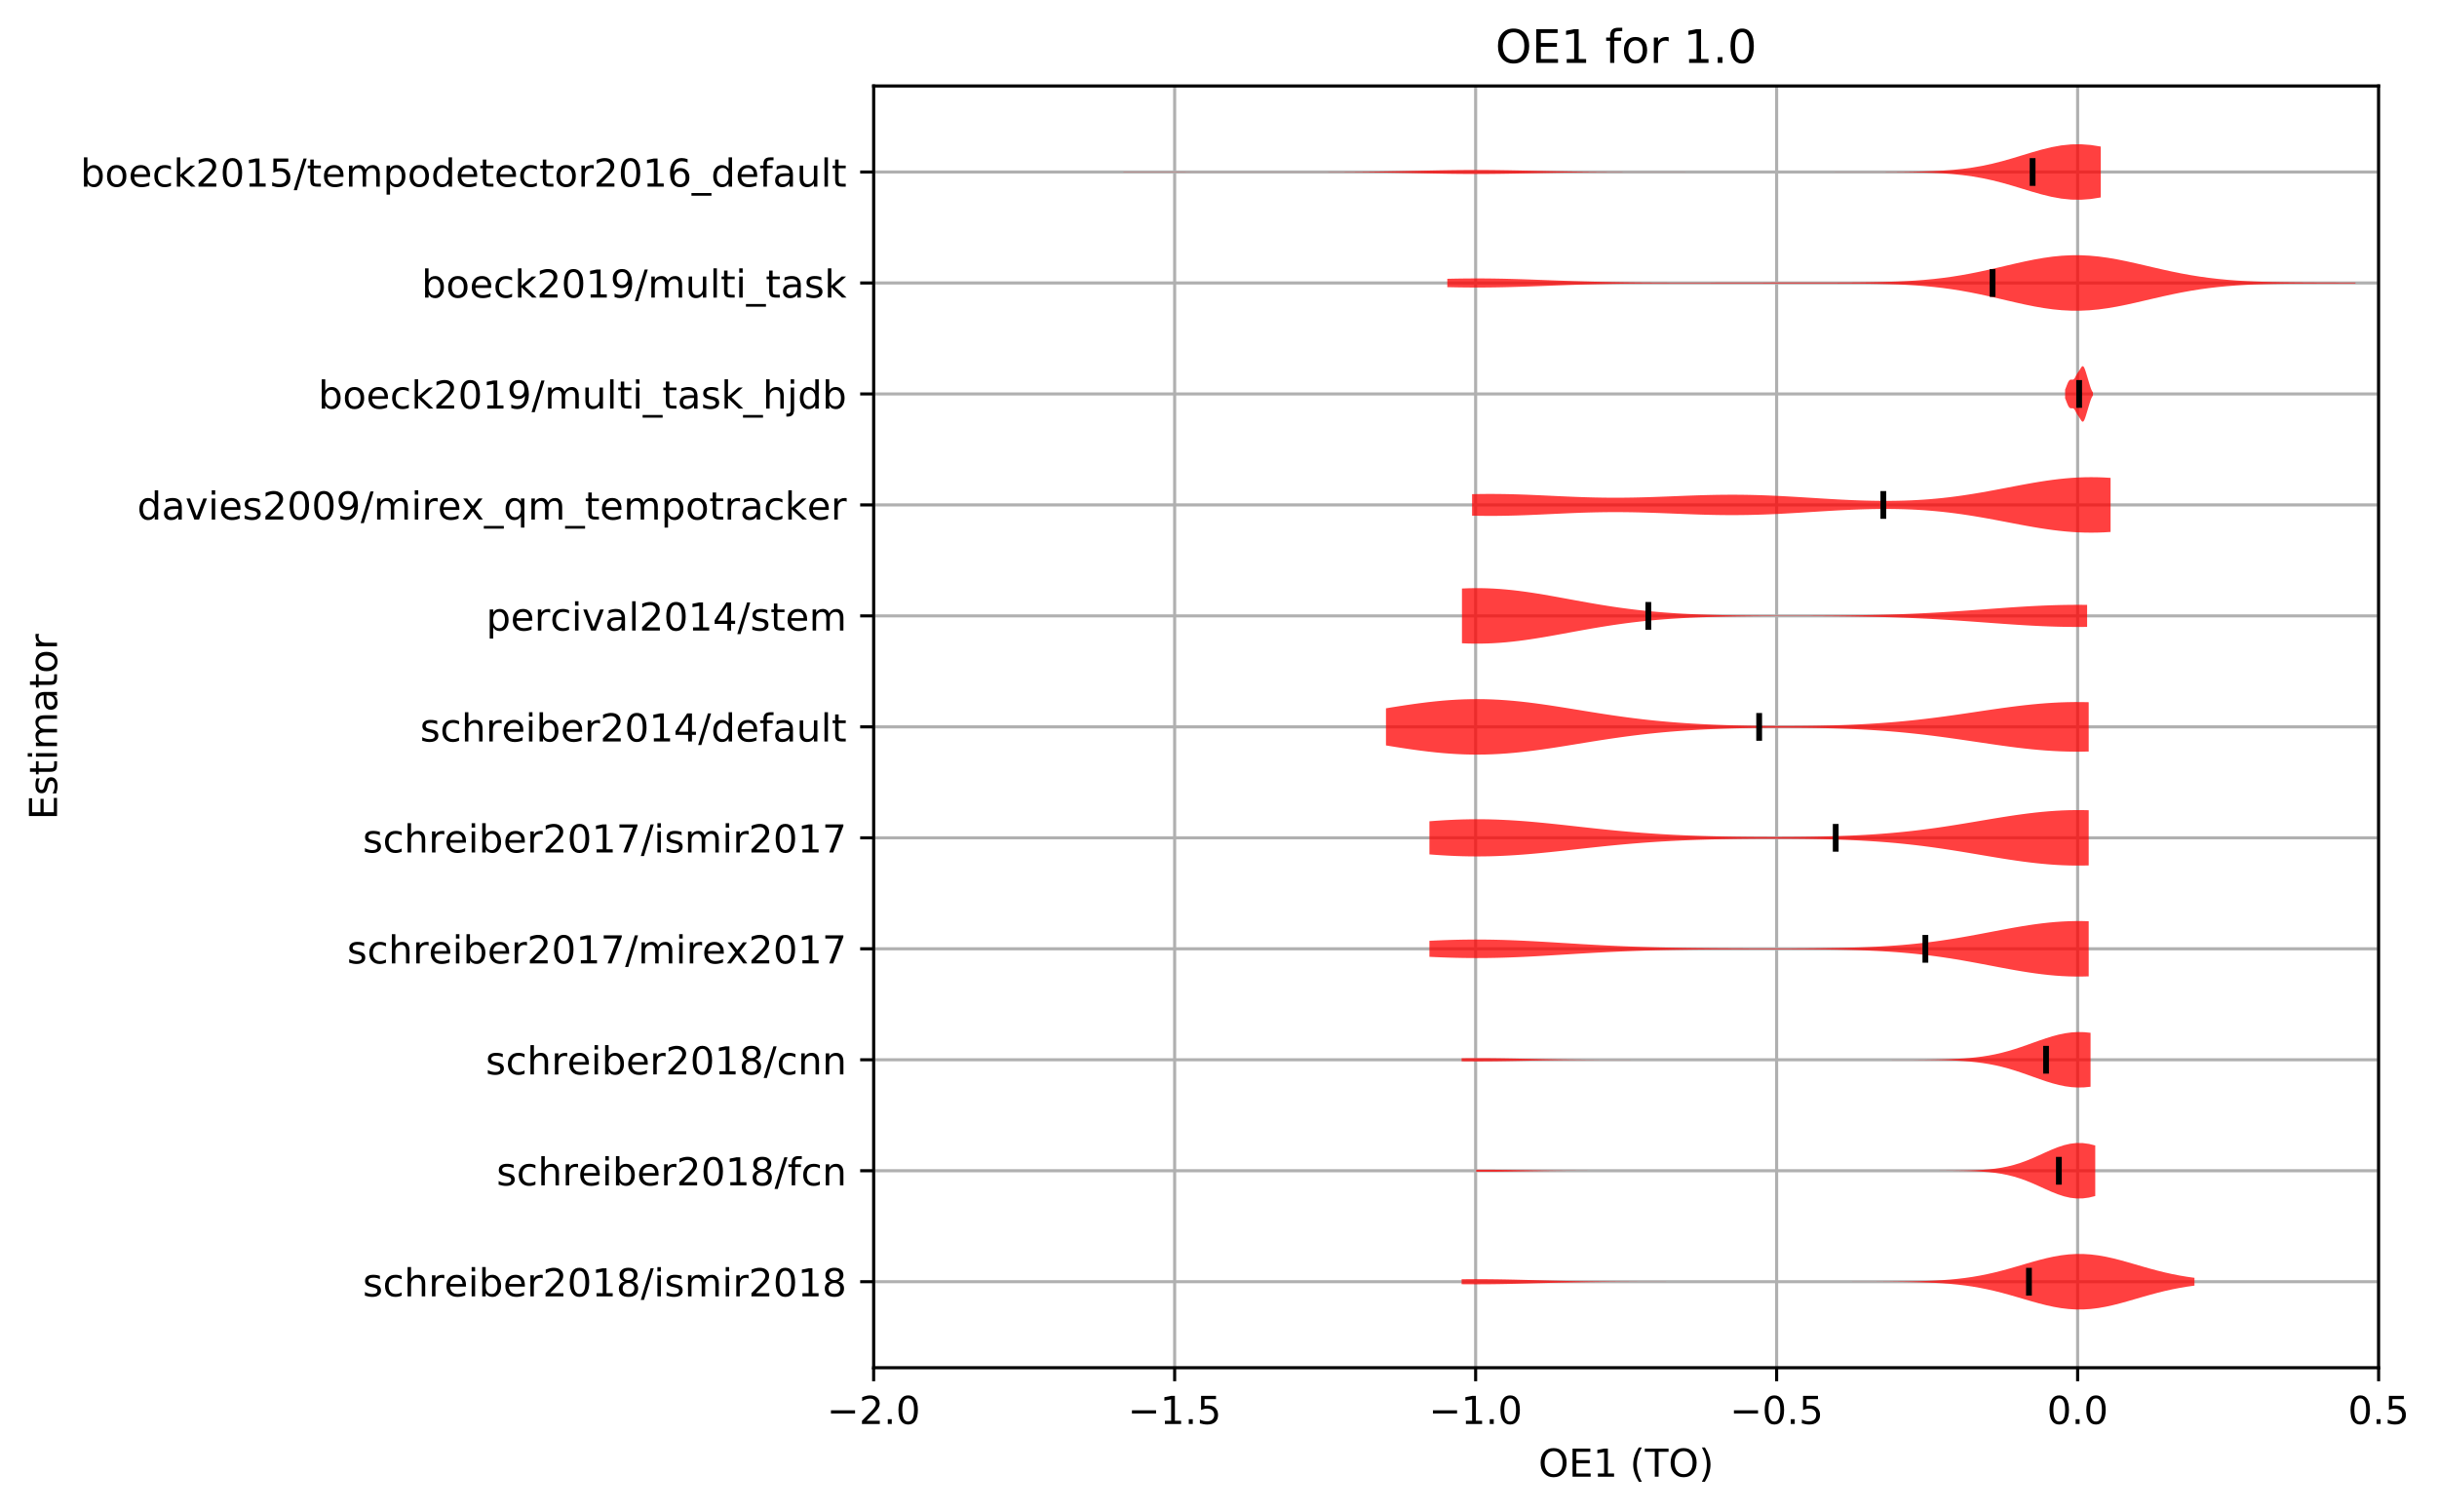 <?xml version="1.0" encoding="utf-8" standalone="no"?>
<!DOCTYPE svg PUBLIC "-//W3C//DTD SVG 1.1//EN"
  "http://www.w3.org/Graphics/SVG/1.1/DTD/svg11.dtd">
<!-- Created with matplotlib (http://matplotlib.org/) -->
<svg height="392.514pt" version="1.1" viewBox="0 0 632.498 392.514" width="632.498pt" xmlns="http://www.w3.org/2000/svg" xmlns:xlink="http://www.w3.org/1999/xlink">
 <defs>
  <style type="text/css">
*{stroke-linecap:butt;stroke-linejoin:round;}
  </style>
 </defs>
 <g id="figure_1">
  <g id="patch_1">
   <path d="M -0 392.514 
L 632.498 392.514 
L 632.498 0 
L -0 0 
z
" style="fill:#ffffff;"/>
  </g>
  <g id="axes_1">
   <g id="patch_2">
    <path d="M 226.747 354.958 
L 617.347 354.958 
L 617.347 22.318 
L 226.747 22.318 
z
" style="fill:#ffffff;"/>
   </g>
   <g id="matplotlib.axis_1">
    <g id="xtick_1">
     <g id="line2d_1">
      <path clip-path="url(#pf085a97efd)" d="M 226.747 354.958 
L 226.747 22.318 
" style="fill:none;stroke:#b0b0b0;stroke-linecap:square;stroke-width:0.8;"/>
     </g>
     <g id="line2d_2">
      <defs>
       <path d="M 0 0 
L 0 3.5 
" id="m721b50ff44" style="stroke:#000000;stroke-width:0.8;"/>
      </defs>
      <g>
       <use style="stroke:#000000;stroke-width:0.8;" x="226.747" xlink:href="#m721b50ff44" y="354.958"/>
      </g>
     </g>
     <g id="text_1">
      <!-- −2.0 -->
      <defs>
       <path d="M 10.594 35.5 
L 73.188 35.5 
L 73.188 27.203 
L 10.594 27.203 
z
" id="DejaVuSans-2212"/>
       <path d="M 19.188 8.297 
L 53.609 8.297 
L 53.609 0 
L 7.328 0 
L 7.328 8.297 
Q 12.938 14.109 22.625 23.891 
Q 32.328 33.688 34.812 36.531 
Q 39.547 41.844 41.422 45.531 
Q 43.312 49.219 43.312 52.781 
Q 43.312 58.594 39.234 62.25 
Q 35.156 65.922 28.609 65.922 
Q 23.969 65.922 18.812 64.312 
Q 13.672 62.703 7.812 59.422 
L 7.812 69.391 
Q 13.766 71.781 18.938 73 
Q 24.125 74.219 28.422 74.219 
Q 39.75 74.219 46.484 68.547 
Q 53.219 62.891 53.219 53.422 
Q 53.219 48.922 51.531 44.891 
Q 49.859 40.875 45.406 35.406 
Q 44.188 33.984 37.641 27.219 
Q 31.109 20.453 19.188 8.297 
z
" id="DejaVuSans-32"/>
       <path d="M 10.688 12.406 
L 21 12.406 
L 21 0 
L 10.688 0 
z
" id="DejaVuSans-2e"/>
       <path d="M 31.781 66.406 
Q 24.172 66.406 20.328 58.906 
Q 16.5 51.422 16.5 36.375 
Q 16.5 21.391 20.328 13.891 
Q 24.172 6.391 31.781 6.391 
Q 39.453 6.391 43.281 13.891 
Q 47.125 21.391 47.125 36.375 
Q 47.125 51.422 43.281 58.906 
Q 39.453 66.406 31.781 66.406 
z
M 31.781 74.219 
Q 44.047 74.219 50.516 64.516 
Q 56.984 54.828 56.984 36.375 
Q 56.984 17.969 50.516 8.266 
Q 44.047 -1.422 31.781 -1.422 
Q 19.531 -1.422 13.062 8.266 
Q 6.594 17.969 6.594 36.375 
Q 6.594 54.828 13.062 64.516 
Q 19.531 74.219 31.781 74.219 
z
" id="DejaVuSans-30"/>
      </defs>
      <g transform="translate(214.605 369.557)scale(0.1 -0.1)">
       <use xlink:href="#DejaVuSans-2212"/>
       <use x="83.789" xlink:href="#DejaVuSans-32"/>
       <use x="147.412" xlink:href="#DejaVuSans-2e"/>
       <use x="179.199" xlink:href="#DejaVuSans-30"/>
      </g>
     </g>
    </g>
    <g id="xtick_2">
     <g id="line2d_3">
      <path clip-path="url(#pf085a97efd)" d="M 304.867 354.958 
L 304.867 22.318 
" style="fill:none;stroke:#b0b0b0;stroke-linecap:square;stroke-width:0.8;"/>
     </g>
     <g id="line2d_4">
      <g>
       <use style="stroke:#000000;stroke-width:0.8;" x="304.867" xlink:href="#m721b50ff44" y="354.958"/>
      </g>
     </g>
     <g id="text_2">
      <!-- −1.5 -->
      <defs>
       <path d="M 12.406 8.297 
L 28.516 8.297 
L 28.516 63.922 
L 10.984 60.406 
L 10.984 69.391 
L 28.422 72.906 
L 38.281 72.906 
L 38.281 8.297 
L 54.391 8.297 
L 54.391 0 
L 12.406 0 
z
" id="DejaVuSans-31"/>
       <path d="M 10.797 72.906 
L 49.516 72.906 
L 49.516 64.594 
L 19.828 64.594 
L 19.828 46.734 
Q 21.969 47.469 24.109 47.828 
Q 26.266 48.188 28.422 48.188 
Q 40.625 48.188 47.75 41.5 
Q 54.891 34.812 54.891 23.391 
Q 54.891 11.625 47.562 5.094 
Q 40.234 -1.422 26.906 -1.422 
Q 22.312 -1.422 17.547 -0.641 
Q 12.797 0.141 7.719 1.703 
L 7.719 11.625 
Q 12.109 9.234 16.797 8.062 
Q 21.484 6.891 26.703 6.891 
Q 35.156 6.891 40.078 11.328 
Q 45.016 15.766 45.016 23.391 
Q 45.016 31 40.078 35.438 
Q 35.156 39.891 26.703 39.891 
Q 22.75 39.891 18.812 39.016 
Q 14.891 38.141 10.797 36.281 
z
" id="DejaVuSans-35"/>
      </defs>
      <g transform="translate(292.725 369.557)scale(0.1 -0.1)">
       <use xlink:href="#DejaVuSans-2212"/>
       <use x="83.789" xlink:href="#DejaVuSans-31"/>
       <use x="147.412" xlink:href="#DejaVuSans-2e"/>
       <use x="179.199" xlink:href="#DejaVuSans-35"/>
      </g>
     </g>
    </g>
    <g id="xtick_3">
     <g id="line2d_5">
      <path clip-path="url(#pf085a97efd)" d="M 382.987 354.958 
L 382.987 22.318 
" style="fill:none;stroke:#b0b0b0;stroke-linecap:square;stroke-width:0.8;"/>
     </g>
     <g id="line2d_6">
      <g>
       <use style="stroke:#000000;stroke-width:0.8;" x="382.987" xlink:href="#m721b50ff44" y="354.958"/>
      </g>
     </g>
     <g id="text_3">
      <!-- −1.0 -->
      <g transform="translate(370.845 369.557)scale(0.1 -0.1)">
       <use xlink:href="#DejaVuSans-2212"/>
       <use x="83.789" xlink:href="#DejaVuSans-31"/>
       <use x="147.412" xlink:href="#DejaVuSans-2e"/>
       <use x="179.199" xlink:href="#DejaVuSans-30"/>
      </g>
     </g>
    </g>
    <g id="xtick_4">
     <g id="line2d_7">
      <path clip-path="url(#pf085a97efd)" d="M 461.107 354.958 
L 461.107 22.318 
" style="fill:none;stroke:#b0b0b0;stroke-linecap:square;stroke-width:0.8;"/>
     </g>
     <g id="line2d_8">
      <g>
       <use style="stroke:#000000;stroke-width:0.8;" x="461.107" xlink:href="#m721b50ff44" y="354.958"/>
      </g>
     </g>
     <g id="text_4">
      <!-- −0.5 -->
      <g transform="translate(448.965 369.557)scale(0.1 -0.1)">
       <use xlink:href="#DejaVuSans-2212"/>
       <use x="83.789" xlink:href="#DejaVuSans-30"/>
       <use x="147.412" xlink:href="#DejaVuSans-2e"/>
       <use x="179.199" xlink:href="#DejaVuSans-35"/>
      </g>
     </g>
    </g>
    <g id="xtick_5">
     <g id="line2d_9">
      <path clip-path="url(#pf085a97efd)" d="M 539.227 354.958 
L 539.227 22.318 
" style="fill:none;stroke:#b0b0b0;stroke-linecap:square;stroke-width:0.8;"/>
     </g>
     <g id="line2d_10">
      <g>
       <use style="stroke:#000000;stroke-width:0.8;" x="539.227" xlink:href="#m721b50ff44" y="354.958"/>
      </g>
     </g>
     <g id="text_5">
      <!-- 0.0 -->
      <g transform="translate(531.275 369.557)scale(0.1 -0.1)">
       <use xlink:href="#DejaVuSans-30"/>
       <use x="63.623" xlink:href="#DejaVuSans-2e"/>
       <use x="95.41" xlink:href="#DejaVuSans-30"/>
      </g>
     </g>
    </g>
    <g id="xtick_6">
     <g id="line2d_11">
      <path clip-path="url(#pf085a97efd)" d="M 617.347 354.958 
L 617.347 22.318 
" style="fill:none;stroke:#b0b0b0;stroke-linecap:square;stroke-width:0.8;"/>
     </g>
     <g id="line2d_12">
      <g>
       <use style="stroke:#000000;stroke-width:0.8;" x="617.347" xlink:href="#m721b50ff44" y="354.958"/>
      </g>
     </g>
     <g id="text_6">
      <!-- 0.5 -->
      <g transform="translate(609.395 369.557)scale(0.1 -0.1)">
       <use xlink:href="#DejaVuSans-30"/>
       <use x="63.623" xlink:href="#DejaVuSans-2e"/>
       <use x="95.41" xlink:href="#DejaVuSans-35"/>
      </g>
     </g>
    </g>
    <g id="text_7">
     <!-- OE1 (TO) -->
     <defs>
      <path d="M 39.406 66.219 
Q 28.656 66.219 22.328 58.203 
Q 16.016 50.203 16.016 36.375 
Q 16.016 22.609 22.328 14.594 
Q 28.656 6.594 39.406 6.594 
Q 50.141 6.594 56.422 14.594 
Q 62.703 22.609 62.703 36.375 
Q 62.703 50.203 56.422 58.203 
Q 50.141 66.219 39.406 66.219 
z
M 39.406 74.219 
Q 54.734 74.219 63.906 63.938 
Q 73.094 53.656 73.094 36.375 
Q 73.094 19.141 63.906 8.859 
Q 54.734 -1.422 39.406 -1.422 
Q 24.031 -1.422 14.812 8.828 
Q 5.609 19.094 5.609 36.375 
Q 5.609 53.656 14.812 63.938 
Q 24.031 74.219 39.406 74.219 
z
" id="DejaVuSans-4f"/>
      <path d="M 9.812 72.906 
L 55.906 72.906 
L 55.906 64.594 
L 19.672 64.594 
L 19.672 43.016 
L 54.391 43.016 
L 54.391 34.719 
L 19.672 34.719 
L 19.672 8.297 
L 56.781 8.297 
L 56.781 0 
L 9.812 0 
z
" id="DejaVuSans-45"/>
      <path id="DejaVuSans-20"/>
      <path d="M 31 75.875 
Q 24.469 64.656 21.281 53.656 
Q 18.109 42.672 18.109 31.391 
Q 18.109 20.125 21.312 9.062 
Q 24.516 -2 31 -13.188 
L 23.188 -13.188 
Q 15.875 -1.703 12.234 9.375 
Q 8.594 20.453 8.594 31.391 
Q 8.594 42.281 12.203 53.312 
Q 15.828 64.359 23.188 75.875 
z
" id="DejaVuSans-28"/>
      <path d="M -0.297 72.906 
L 61.375 72.906 
L 61.375 64.594 
L 35.5 64.594 
L 35.5 0 
L 25.594 0 
L 25.594 64.594 
L -0.297 64.594 
z
" id="DejaVuSans-54"/>
      <path d="M 8.016 75.875 
L 15.828 75.875 
Q 23.141 64.359 26.781 53.312 
Q 30.422 42.281 30.422 31.391 
Q 30.422 20.453 26.781 9.375 
Q 23.141 -1.703 15.828 -13.188 
L 8.016 -13.188 
Q 14.5 -2 17.703 9.062 
Q 20.906 20.125 20.906 31.391 
Q 20.906 42.672 17.703 53.656 
Q 14.5 64.656 8.016 75.875 
z
" id="DejaVuSans-29"/>
     </defs>
     <g transform="translate(399.29 383.235)scale(0.1 -0.1)">
      <use xlink:href="#DejaVuSans-4f"/>
      <use x="78.711" xlink:href="#DejaVuSans-45"/>
      <use x="141.895" xlink:href="#DejaVuSans-31"/>
      <use x="205.518" xlink:href="#DejaVuSans-20"/>
      <use x="237.305" xlink:href="#DejaVuSans-28"/>
      <use x="276.318" xlink:href="#DejaVuSans-54"/>
      <use x="337.402" xlink:href="#DejaVuSans-4f"/>
      <use x="416.113" xlink:href="#DejaVuSans-29"/>
     </g>
    </g>
   </g>
   <g id="matplotlib.axis_2">
    <g id="ytick_1">
     <g id="line2d_13">
      <path clip-path="url(#pf085a97efd)" d="M 226.747 332.638 
L 617.347 332.638 
" style="fill:none;stroke:#b0b0b0;stroke-linecap:square;stroke-width:0.8;"/>
     </g>
     <g id="line2d_14">
      <defs>
       <path d="M 0 0 
L -3.5 0 
" id="m888ef75222" style="stroke:#000000;stroke-width:0.8;"/>
      </defs>
      <g>
       <use style="stroke:#000000;stroke-width:0.8;" x="226.747" xlink:href="#m888ef75222" y="332.638"/>
      </g>
     </g>
     <g id="text_8">
      <!-- schreiber2018/ismir2018 -->
      <defs>
       <path d="M 44.281 53.078 
L 44.281 44.578 
Q 40.484 46.531 36.375 47.5 
Q 32.281 48.484 27.875 48.484 
Q 21.188 48.484 17.844 46.438 
Q 14.5 44.391 14.5 40.281 
Q 14.5 37.156 16.891 35.375 
Q 19.281 33.594 26.516 31.984 
L 29.594 31.297 
Q 39.156 29.25 43.188 25.516 
Q 47.219 21.781 47.219 15.094 
Q 47.219 7.469 41.188 3.016 
Q 35.156 -1.422 24.609 -1.422 
Q 20.219 -1.422 15.453 -0.562 
Q 10.688 0.297 5.422 2 
L 5.422 11.281 
Q 10.406 8.688 15.234 7.391 
Q 20.062 6.109 24.812 6.109 
Q 31.156 6.109 34.562 8.281 
Q 37.984 10.453 37.984 14.406 
Q 37.984 18.062 35.516 20.016 
Q 33.062 21.969 24.703 23.781 
L 21.578 24.516 
Q 13.234 26.266 9.516 29.906 
Q 5.812 33.547 5.812 39.891 
Q 5.812 47.609 11.281 51.797 
Q 16.75 56 26.812 56 
Q 31.781 56 36.172 55.266 
Q 40.578 54.547 44.281 53.078 
z
" id="DejaVuSans-73"/>
       <path d="M 48.781 52.594 
L 48.781 44.188 
Q 44.969 46.297 41.141 47.344 
Q 37.312 48.391 33.406 48.391 
Q 24.656 48.391 19.812 42.844 
Q 14.984 37.312 14.984 27.297 
Q 14.984 17.281 19.812 11.734 
Q 24.656 6.203 33.406 6.203 
Q 37.312 6.203 41.141 7.25 
Q 44.969 8.297 48.781 10.406 
L 48.781 2.094 
Q 45.016 0.344 40.984 -0.531 
Q 36.969 -1.422 32.422 -1.422 
Q 20.062 -1.422 12.781 6.344 
Q 5.516 14.109 5.516 27.297 
Q 5.516 40.672 12.859 48.328 
Q 20.219 56 33.016 56 
Q 37.156 56 41.109 55.141 
Q 45.062 54.297 48.781 52.594 
z
" id="DejaVuSans-63"/>
       <path d="M 54.891 33.016 
L 54.891 0 
L 45.906 0 
L 45.906 32.719 
Q 45.906 40.484 42.875 44.328 
Q 39.844 48.188 33.797 48.188 
Q 26.516 48.188 22.312 43.547 
Q 18.109 38.922 18.109 30.906 
L 18.109 0 
L 9.078 0 
L 9.078 75.984 
L 18.109 75.984 
L 18.109 46.188 
Q 21.344 51.125 25.703 53.562 
Q 30.078 56 35.797 56 
Q 45.219 56 50.047 50.172 
Q 54.891 44.344 54.891 33.016 
z
" id="DejaVuSans-68"/>
       <path d="M 41.109 46.297 
Q 39.594 47.172 37.812 47.578 
Q 36.031 48 33.891 48 
Q 26.266 48 22.188 43.047 
Q 18.109 38.094 18.109 28.812 
L 18.109 0 
L 9.078 0 
L 9.078 54.688 
L 18.109 54.688 
L 18.109 46.188 
Q 20.953 51.172 25.484 53.578 
Q 30.031 56 36.531 56 
Q 37.453 56 38.578 55.875 
Q 39.703 55.766 41.062 55.516 
z
" id="DejaVuSans-72"/>
       <path d="M 56.203 29.594 
L 56.203 25.203 
L 14.891 25.203 
Q 15.484 15.922 20.484 11.062 
Q 25.484 6.203 34.422 6.203 
Q 39.594 6.203 44.453 7.469 
Q 49.312 8.734 54.109 11.281 
L 54.109 2.781 
Q 49.266 0.734 44.188 -0.344 
Q 39.109 -1.422 33.891 -1.422 
Q 20.797 -1.422 13.156 6.188 
Q 5.516 13.812 5.516 26.812 
Q 5.516 40.234 12.766 48.109 
Q 20.016 56 32.328 56 
Q 43.359 56 49.781 48.891 
Q 56.203 41.797 56.203 29.594 
z
M 47.219 32.234 
Q 47.125 39.594 43.094 43.984 
Q 39.062 48.391 32.422 48.391 
Q 24.906 48.391 20.391 44.141 
Q 15.875 39.891 15.188 32.172 
z
" id="DejaVuSans-65"/>
       <path d="M 9.422 54.688 
L 18.406 54.688 
L 18.406 0 
L 9.422 0 
z
M 9.422 75.984 
L 18.406 75.984 
L 18.406 64.594 
L 9.422 64.594 
z
" id="DejaVuSans-69"/>
       <path d="M 48.688 27.297 
Q 48.688 37.203 44.609 42.844 
Q 40.531 48.484 33.406 48.484 
Q 26.266 48.484 22.188 42.844 
Q 18.109 37.203 18.109 27.297 
Q 18.109 17.391 22.188 11.75 
Q 26.266 6.109 33.406 6.109 
Q 40.531 6.109 44.609 11.75 
Q 48.688 17.391 48.688 27.297 
z
M 18.109 46.391 
Q 20.953 51.266 25.266 53.625 
Q 29.594 56 35.594 56 
Q 45.562 56 51.781 48.094 
Q 58.016 40.188 58.016 27.297 
Q 58.016 14.406 51.781 6.484 
Q 45.562 -1.422 35.594 -1.422 
Q 29.594 -1.422 25.266 0.953 
Q 20.953 3.328 18.109 8.203 
L 18.109 0 
L 9.078 0 
L 9.078 75.984 
L 18.109 75.984 
z
" id="DejaVuSans-62"/>
       <path d="M 31.781 34.625 
Q 24.75 34.625 20.719 30.859 
Q 16.703 27.094 16.703 20.516 
Q 16.703 13.922 20.719 10.156 
Q 24.75 6.391 31.781 6.391 
Q 38.812 6.391 42.859 10.172 
Q 46.922 13.969 46.922 20.516 
Q 46.922 27.094 42.891 30.859 
Q 38.875 34.625 31.781 34.625 
z
M 21.922 38.812 
Q 15.578 40.375 12.031 44.719 
Q 8.5 49.078 8.5 55.328 
Q 8.5 64.062 14.719 69.141 
Q 20.953 74.219 31.781 74.219 
Q 42.672 74.219 48.875 69.141 
Q 55.078 64.062 55.078 55.328 
Q 55.078 49.078 51.531 44.719 
Q 48 40.375 41.703 38.812 
Q 48.828 37.156 52.797 32.312 
Q 56.781 27.484 56.781 20.516 
Q 56.781 9.906 50.312 4.234 
Q 43.844 -1.422 31.781 -1.422 
Q 19.734 -1.422 13.25 4.234 
Q 6.781 9.906 6.781 20.516 
Q 6.781 27.484 10.781 32.312 
Q 14.797 37.156 21.922 38.812 
z
M 18.312 54.391 
Q 18.312 48.734 21.844 45.562 
Q 25.391 42.391 31.781 42.391 
Q 38.141 42.391 41.719 45.562 
Q 45.312 48.734 45.312 54.391 
Q 45.312 60.062 41.719 63.234 
Q 38.141 66.406 31.781 66.406 
Q 25.391 66.406 21.844 63.234 
Q 18.312 60.062 18.312 54.391 
z
" id="DejaVuSans-38"/>
       <path d="M 25.391 72.906 
L 33.688 72.906 
L 8.297 -9.281 
L 0 -9.281 
z
" id="DejaVuSans-2f"/>
       <path d="M 52 44.188 
Q 55.375 50.25 60.062 53.125 
Q 64.75 56 71.094 56 
Q 79.641 56 84.281 50.016 
Q 88.922 44.047 88.922 33.016 
L 88.922 0 
L 79.891 0 
L 79.891 32.719 
Q 79.891 40.578 77.094 44.375 
Q 74.312 48.188 68.609 48.188 
Q 61.625 48.188 57.562 43.547 
Q 53.516 38.922 53.516 30.906 
L 53.516 0 
L 44.484 0 
L 44.484 32.719 
Q 44.484 40.625 41.703 44.406 
Q 38.922 48.188 33.109 48.188 
Q 26.219 48.188 22.156 43.531 
Q 18.109 38.875 18.109 30.906 
L 18.109 0 
L 9.078 0 
L 9.078 54.688 
L 18.109 54.688 
L 18.109 46.188 
Q 21.188 51.219 25.484 53.609 
Q 29.781 56 35.688 56 
Q 41.656 56 45.828 52.969 
Q 50 49.953 52 44.188 
z
" id="DejaVuSans-6d"/>
      </defs>
      <g transform="translate(94.164 336.437)scale(0.1 -0.1)">
       <use xlink:href="#DejaVuSans-73"/>
       <use x="52.1" xlink:href="#DejaVuSans-63"/>
       <use x="107.08" xlink:href="#DejaVuSans-68"/>
       <use x="170.459" xlink:href="#DejaVuSans-72"/>
       <use x="211.541" xlink:href="#DejaVuSans-65"/>
       <use x="273.064" xlink:href="#DejaVuSans-69"/>
       <use x="300.848" xlink:href="#DejaVuSans-62"/>
       <use x="364.324" xlink:href="#DejaVuSans-65"/>
       <use x="425.848" xlink:href="#DejaVuSans-72"/>
       <use x="466.961" xlink:href="#DejaVuSans-32"/>
       <use x="530.584" xlink:href="#DejaVuSans-30"/>
       <use x="594.207" xlink:href="#DejaVuSans-31"/>
       <use x="657.83" xlink:href="#DejaVuSans-38"/>
       <use x="721.453" xlink:href="#DejaVuSans-2f"/>
       <use x="755.145" xlink:href="#DejaVuSans-69"/>
       <use x="782.928" xlink:href="#DejaVuSans-73"/>
       <use x="835.027" xlink:href="#DejaVuSans-6d"/>
       <use x="932.439" xlink:href="#DejaVuSans-69"/>
       <use x="960.223" xlink:href="#DejaVuSans-72"/>
       <use x="1001.336" xlink:href="#DejaVuSans-32"/>
       <use x="1064.959" xlink:href="#DejaVuSans-30"/>
       <use x="1128.582" xlink:href="#DejaVuSans-31"/>
       <use x="1192.205" xlink:href="#DejaVuSans-38"/>
      </g>
     </g>
    </g>
    <g id="ytick_2">
     <g id="line2d_15">
      <path clip-path="url(#pf085a97efd)" d="M 226.747 303.838 
L 617.347 303.838 
" style="fill:none;stroke:#b0b0b0;stroke-linecap:square;stroke-width:0.8;"/>
     </g>
     <g id="line2d_16">
      <g>
       <use style="stroke:#000000;stroke-width:0.8;" x="226.747" xlink:href="#m888ef75222" y="303.838"/>
      </g>
     </g>
     <g id="text_9">
      <!-- schreiber2018/fcn -->
      <defs>
       <path d="M 37.109 75.984 
L 37.109 68.5 
L 28.516 68.5 
Q 23.688 68.5 21.797 66.547 
Q 19.922 64.594 19.922 59.516 
L 19.922 54.688 
L 34.719 54.688 
L 34.719 47.703 
L 19.922 47.703 
L 19.922 0 
L 10.891 0 
L 10.891 47.703 
L 2.297 47.703 
L 2.297 54.688 
L 10.891 54.688 
L 10.891 58.5 
Q 10.891 67.625 15.141 71.797 
Q 19.391 75.984 28.609 75.984 
z
" id="DejaVuSans-66"/>
       <path d="M 54.891 33.016 
L 54.891 0 
L 45.906 0 
L 45.906 32.719 
Q 45.906 40.484 42.875 44.328 
Q 39.844 48.188 33.797 48.188 
Q 26.516 48.188 22.312 43.547 
Q 18.109 38.922 18.109 30.906 
L 18.109 0 
L 9.078 0 
L 9.078 54.688 
L 18.109 54.688 
L 18.109 46.188 
Q 21.344 51.125 25.703 53.562 
Q 30.078 56 35.797 56 
Q 45.219 56 50.047 50.172 
Q 54.891 44.344 54.891 33.016 
z
" id="DejaVuSans-6e"/>
      </defs>
      <g transform="translate(128.875 307.637)scale(0.1 -0.1)">
       <use xlink:href="#DejaVuSans-73"/>
       <use x="52.1" xlink:href="#DejaVuSans-63"/>
       <use x="107.08" xlink:href="#DejaVuSans-68"/>
       <use x="170.459" xlink:href="#DejaVuSans-72"/>
       <use x="211.541" xlink:href="#DejaVuSans-65"/>
       <use x="273.064" xlink:href="#DejaVuSans-69"/>
       <use x="300.848" xlink:href="#DejaVuSans-62"/>
       <use x="364.324" xlink:href="#DejaVuSans-65"/>
       <use x="425.848" xlink:href="#DejaVuSans-72"/>
       <use x="466.961" xlink:href="#DejaVuSans-32"/>
       <use x="530.584" xlink:href="#DejaVuSans-30"/>
       <use x="594.207" xlink:href="#DejaVuSans-31"/>
       <use x="657.83" xlink:href="#DejaVuSans-38"/>
       <use x="721.453" xlink:href="#DejaVuSans-2f"/>
       <use x="755.145" xlink:href="#DejaVuSans-66"/>
       <use x="790.35" xlink:href="#DejaVuSans-63"/>
       <use x="845.33" xlink:href="#DejaVuSans-6e"/>
      </g>
     </g>
    </g>
    <g id="ytick_3">
     <g id="line2d_17">
      <path clip-path="url(#pf085a97efd)" d="M 226.747 275.038 
L 617.347 275.038 
" style="fill:none;stroke:#b0b0b0;stroke-linecap:square;stroke-width:0.8;"/>
     </g>
     <g id="line2d_18">
      <g>
       <use style="stroke:#000000;stroke-width:0.8;" x="226.747" xlink:href="#m888ef75222" y="275.038"/>
      </g>
     </g>
     <g id="text_10">
      <!-- schreiber2018/cnn -->
      <g transform="translate(126.058 278.837)scale(0.1 -0.1)">
       <use xlink:href="#DejaVuSans-73"/>
       <use x="52.1" xlink:href="#DejaVuSans-63"/>
       <use x="107.08" xlink:href="#DejaVuSans-68"/>
       <use x="170.459" xlink:href="#DejaVuSans-72"/>
       <use x="211.541" xlink:href="#DejaVuSans-65"/>
       <use x="273.064" xlink:href="#DejaVuSans-69"/>
       <use x="300.848" xlink:href="#DejaVuSans-62"/>
       <use x="364.324" xlink:href="#DejaVuSans-65"/>
       <use x="425.848" xlink:href="#DejaVuSans-72"/>
       <use x="466.961" xlink:href="#DejaVuSans-32"/>
       <use x="530.584" xlink:href="#DejaVuSans-30"/>
       <use x="594.207" xlink:href="#DejaVuSans-31"/>
       <use x="657.83" xlink:href="#DejaVuSans-38"/>
       <use x="721.453" xlink:href="#DejaVuSans-2f"/>
       <use x="755.145" xlink:href="#DejaVuSans-63"/>
       <use x="810.125" xlink:href="#DejaVuSans-6e"/>
       <use x="873.504" xlink:href="#DejaVuSans-6e"/>
      </g>
     </g>
    </g>
    <g id="ytick_4">
     <g id="line2d_19">
      <path clip-path="url(#pf085a97efd)" d="M 226.747 246.238 
L 617.347 246.238 
" style="fill:none;stroke:#b0b0b0;stroke-linecap:square;stroke-width:0.8;"/>
     </g>
     <g id="line2d_20">
      <g>
       <use style="stroke:#000000;stroke-width:0.8;" x="226.747" xlink:href="#m888ef75222" y="246.238"/>
      </g>
     </g>
     <g id="text_11">
      <!-- schreiber2017/mirex2017 -->
      <defs>
       <path d="M 8.203 72.906 
L 55.078 72.906 
L 55.078 68.703 
L 28.609 0 
L 18.312 0 
L 43.219 64.594 
L 8.203 64.594 
z
" id="DejaVuSans-37"/>
       <path d="M 54.891 54.688 
L 35.109 28.078 
L 55.906 0 
L 45.312 0 
L 29.391 21.484 
L 13.484 0 
L 2.875 0 
L 24.125 28.609 
L 4.688 54.688 
L 15.281 54.688 
L 29.781 35.203 
L 44.281 54.688 
z
" id="DejaVuSans-78"/>
      </defs>
      <g transform="translate(90.084 250.037)scale(0.1 -0.1)">
       <use xlink:href="#DejaVuSans-73"/>
       <use x="52.1" xlink:href="#DejaVuSans-63"/>
       <use x="107.08" xlink:href="#DejaVuSans-68"/>
       <use x="170.459" xlink:href="#DejaVuSans-72"/>
       <use x="211.541" xlink:href="#DejaVuSans-65"/>
       <use x="273.064" xlink:href="#DejaVuSans-69"/>
       <use x="300.848" xlink:href="#DejaVuSans-62"/>
       <use x="364.324" xlink:href="#DejaVuSans-65"/>
       <use x="425.848" xlink:href="#DejaVuSans-72"/>
       <use x="466.961" xlink:href="#DejaVuSans-32"/>
       <use x="530.584" xlink:href="#DejaVuSans-30"/>
       <use x="594.207" xlink:href="#DejaVuSans-31"/>
       <use x="657.83" xlink:href="#DejaVuSans-37"/>
       <use x="721.453" xlink:href="#DejaVuSans-2f"/>
       <use x="755.145" xlink:href="#DejaVuSans-6d"/>
       <use x="852.557" xlink:href="#DejaVuSans-69"/>
       <use x="880.34" xlink:href="#DejaVuSans-72"/>
       <use x="921.422" xlink:href="#DejaVuSans-65"/>
       <use x="982.93" xlink:href="#DejaVuSans-78"/>
       <use x="1042.109" xlink:href="#DejaVuSans-32"/>
       <use x="1105.732" xlink:href="#DejaVuSans-30"/>
       <use x="1169.355" xlink:href="#DejaVuSans-31"/>
       <use x="1232.979" xlink:href="#DejaVuSans-37"/>
      </g>
     </g>
    </g>
    <g id="ytick_5">
     <g id="line2d_21">
      <path clip-path="url(#pf085a97efd)" d="M 226.747 217.438 
L 617.347 217.438 
" style="fill:none;stroke:#b0b0b0;stroke-linecap:square;stroke-width:0.8;"/>
     </g>
     <g id="line2d_22">
      <g>
       <use style="stroke:#000000;stroke-width:0.8;" x="226.747" xlink:href="#m888ef75222" y="217.438"/>
      </g>
     </g>
     <g id="text_12">
      <!-- schreiber2017/ismir2017 -->
      <g transform="translate(94.164 221.237)scale(0.1 -0.1)">
       <use xlink:href="#DejaVuSans-73"/>
       <use x="52.1" xlink:href="#DejaVuSans-63"/>
       <use x="107.08" xlink:href="#DejaVuSans-68"/>
       <use x="170.459" xlink:href="#DejaVuSans-72"/>
       <use x="211.541" xlink:href="#DejaVuSans-65"/>
       <use x="273.064" xlink:href="#DejaVuSans-69"/>
       <use x="300.848" xlink:href="#DejaVuSans-62"/>
       <use x="364.324" xlink:href="#DejaVuSans-65"/>
       <use x="425.848" xlink:href="#DejaVuSans-72"/>
       <use x="466.961" xlink:href="#DejaVuSans-32"/>
       <use x="530.584" xlink:href="#DejaVuSans-30"/>
       <use x="594.207" xlink:href="#DejaVuSans-31"/>
       <use x="657.83" xlink:href="#DejaVuSans-37"/>
       <use x="721.453" xlink:href="#DejaVuSans-2f"/>
       <use x="755.145" xlink:href="#DejaVuSans-69"/>
       <use x="782.928" xlink:href="#DejaVuSans-73"/>
       <use x="835.027" xlink:href="#DejaVuSans-6d"/>
       <use x="932.439" xlink:href="#DejaVuSans-69"/>
       <use x="960.223" xlink:href="#DejaVuSans-72"/>
       <use x="1001.336" xlink:href="#DejaVuSans-32"/>
       <use x="1064.959" xlink:href="#DejaVuSans-30"/>
       <use x="1128.582" xlink:href="#DejaVuSans-31"/>
       <use x="1192.205" xlink:href="#DejaVuSans-37"/>
      </g>
     </g>
    </g>
    <g id="ytick_6">
     <g id="line2d_23">
      <path clip-path="url(#pf085a97efd)" d="M 226.747 188.638 
L 617.347 188.638 
" style="fill:none;stroke:#b0b0b0;stroke-linecap:square;stroke-width:0.8;"/>
     </g>
     <g id="line2d_24">
      <g>
       <use style="stroke:#000000;stroke-width:0.8;" x="226.747" xlink:href="#m888ef75222" y="188.638"/>
      </g>
     </g>
     <g id="text_13">
      <!-- schreiber2014/default -->
      <defs>
       <path d="M 37.797 64.312 
L 12.891 25.391 
L 37.797 25.391 
z
M 35.203 72.906 
L 47.609 72.906 
L 47.609 25.391 
L 58.016 25.391 
L 58.016 17.188 
L 47.609 17.188 
L 47.609 0 
L 37.797 0 
L 37.797 17.188 
L 4.891 17.188 
L 4.891 26.703 
z
" id="DejaVuSans-34"/>
       <path d="M 45.406 46.391 
L 45.406 75.984 
L 54.391 75.984 
L 54.391 0 
L 45.406 0 
L 45.406 8.203 
Q 42.578 3.328 38.25 0.953 
Q 33.938 -1.422 27.875 -1.422 
Q 17.969 -1.422 11.734 6.484 
Q 5.516 14.406 5.516 27.297 
Q 5.516 40.188 11.734 48.094 
Q 17.969 56 27.875 56 
Q 33.938 56 38.25 53.625 
Q 42.578 51.266 45.406 46.391 
z
M 14.797 27.297 
Q 14.797 17.391 18.875 11.75 
Q 22.953 6.109 30.078 6.109 
Q 37.203 6.109 41.297 11.75 
Q 45.406 17.391 45.406 27.297 
Q 45.406 37.203 41.297 42.844 
Q 37.203 48.484 30.078 48.484 
Q 22.953 48.484 18.875 42.844 
Q 14.797 37.203 14.797 27.297 
z
" id="DejaVuSans-64"/>
       <path d="M 34.281 27.484 
Q 23.391 27.484 19.188 25 
Q 14.984 22.516 14.984 16.5 
Q 14.984 11.719 18.141 8.906 
Q 21.297 6.109 26.703 6.109 
Q 34.188 6.109 38.703 11.406 
Q 43.219 16.703 43.219 25.484 
L 43.219 27.484 
z
M 52.203 31.203 
L 52.203 0 
L 43.219 0 
L 43.219 8.297 
Q 40.141 3.328 35.547 0.953 
Q 30.953 -1.422 24.312 -1.422 
Q 15.922 -1.422 10.953 3.297 
Q 6 8.016 6 15.922 
Q 6 25.141 12.172 29.828 
Q 18.359 34.516 30.609 34.516 
L 43.219 34.516 
L 43.219 35.406 
Q 43.219 41.609 39.141 45 
Q 35.062 48.391 27.688 48.391 
Q 23 48.391 18.547 47.266 
Q 14.109 46.141 10.016 43.891 
L 10.016 52.203 
Q 14.938 54.109 19.578 55.047 
Q 24.219 56 28.609 56 
Q 40.484 56 46.344 49.844 
Q 52.203 43.703 52.203 31.203 
z
" id="DejaVuSans-61"/>
       <path d="M 8.5 21.578 
L 8.5 54.688 
L 17.484 54.688 
L 17.484 21.922 
Q 17.484 14.156 20.5 10.266 
Q 23.531 6.391 29.594 6.391 
Q 36.859 6.391 41.078 11.031 
Q 45.312 15.672 45.312 23.688 
L 45.312 54.688 
L 54.297 54.688 
L 54.297 0 
L 45.312 0 
L 45.312 8.406 
Q 42.047 3.422 37.719 1 
Q 33.406 -1.422 27.688 -1.422 
Q 18.266 -1.422 13.375 4.438 
Q 8.5 10.297 8.5 21.578 
z
M 31.109 56 
z
" id="DejaVuSans-75"/>
       <path d="M 9.422 75.984 
L 18.406 75.984 
L 18.406 0 
L 9.422 0 
z
" id="DejaVuSans-6c"/>
       <path d="M 18.312 70.219 
L 18.312 54.688 
L 36.812 54.688 
L 36.812 47.703 
L 18.312 47.703 
L 18.312 18.016 
Q 18.312 11.328 20.141 9.422 
Q 21.969 7.516 27.594 7.516 
L 36.812 7.516 
L 36.812 0 
L 27.594 0 
Q 17.188 0 13.234 3.875 
Q 9.281 7.766 9.281 18.016 
L 9.281 47.703 
L 2.688 47.703 
L 2.688 54.688 
L 9.281 54.688 
L 9.281 70.219 
z
" id="DejaVuSans-74"/>
      </defs>
      <g transform="translate(109.045 192.437)scale(0.1 -0.1)">
       <use xlink:href="#DejaVuSans-73"/>
       <use x="52.1" xlink:href="#DejaVuSans-63"/>
       <use x="107.08" xlink:href="#DejaVuSans-68"/>
       <use x="170.459" xlink:href="#DejaVuSans-72"/>
       <use x="211.541" xlink:href="#DejaVuSans-65"/>
       <use x="273.064" xlink:href="#DejaVuSans-69"/>
       <use x="300.848" xlink:href="#DejaVuSans-62"/>
       <use x="364.324" xlink:href="#DejaVuSans-65"/>
       <use x="425.848" xlink:href="#DejaVuSans-72"/>
       <use x="466.961" xlink:href="#DejaVuSans-32"/>
       <use x="530.584" xlink:href="#DejaVuSans-30"/>
       <use x="594.207" xlink:href="#DejaVuSans-31"/>
       <use x="657.83" xlink:href="#DejaVuSans-34"/>
       <use x="721.453" xlink:href="#DejaVuSans-2f"/>
       <use x="755.145" xlink:href="#DejaVuSans-64"/>
       <use x="818.621" xlink:href="#DejaVuSans-65"/>
       <use x="880.145" xlink:href="#DejaVuSans-66"/>
       <use x="915.35" xlink:href="#DejaVuSans-61"/>
       <use x="976.629" xlink:href="#DejaVuSans-75"/>
       <use x="1040.008" xlink:href="#DejaVuSans-6c"/>
       <use x="1067.791" xlink:href="#DejaVuSans-74"/>
      </g>
     </g>
    </g>
    <g id="ytick_7">
     <g id="line2d_25">
      <path clip-path="url(#pf085a97efd)" d="M 226.747 159.838 
L 617.347 159.838 
" style="fill:none;stroke:#b0b0b0;stroke-linecap:square;stroke-width:0.8;"/>
     </g>
     <g id="line2d_26">
      <g>
       <use style="stroke:#000000;stroke-width:0.8;" x="226.747" xlink:href="#m888ef75222" y="159.838"/>
      </g>
     </g>
     <g id="text_14">
      <!-- percival2014/stem -->
      <defs>
       <path d="M 18.109 8.203 
L 18.109 -20.797 
L 9.078 -20.797 
L 9.078 54.688 
L 18.109 54.688 
L 18.109 46.391 
Q 20.953 51.266 25.266 53.625 
Q 29.594 56 35.594 56 
Q 45.562 56 51.781 48.094 
Q 58.016 40.188 58.016 27.297 
Q 58.016 14.406 51.781 6.484 
Q 45.562 -1.422 35.594 -1.422 
Q 29.594 -1.422 25.266 0.953 
Q 20.953 3.328 18.109 8.203 
z
M 48.688 27.297 
Q 48.688 37.203 44.609 42.844 
Q 40.531 48.484 33.406 48.484 
Q 26.266 48.484 22.188 42.844 
Q 18.109 37.203 18.109 27.297 
Q 18.109 17.391 22.188 11.75 
Q 26.266 6.109 33.406 6.109 
Q 40.531 6.109 44.609 11.75 
Q 48.688 17.391 48.688 27.297 
z
" id="DejaVuSans-70"/>
       <path d="M 2.984 54.688 
L 12.5 54.688 
L 29.594 8.797 
L 46.688 54.688 
L 56.203 54.688 
L 35.688 0 
L 23.484 0 
z
" id="DejaVuSans-76"/>
      </defs>
      <g transform="translate(126.194 163.637)scale(0.1 -0.1)">
       <use xlink:href="#DejaVuSans-70"/>
       <use x="63.477" xlink:href="#DejaVuSans-65"/>
       <use x="125" xlink:href="#DejaVuSans-72"/>
       <use x="166.082" xlink:href="#DejaVuSans-63"/>
       <use x="221.062" xlink:href="#DejaVuSans-69"/>
       <use x="248.846" xlink:href="#DejaVuSans-76"/>
       <use x="308.025" xlink:href="#DejaVuSans-61"/>
       <use x="369.305" xlink:href="#DejaVuSans-6c"/>
       <use x="397.088" xlink:href="#DejaVuSans-32"/>
       <use x="460.711" xlink:href="#DejaVuSans-30"/>
       <use x="524.334" xlink:href="#DejaVuSans-31"/>
       <use x="587.957" xlink:href="#DejaVuSans-34"/>
       <use x="651.58" xlink:href="#DejaVuSans-2f"/>
       <use x="685.271" xlink:href="#DejaVuSans-73"/>
       <use x="737.371" xlink:href="#DejaVuSans-74"/>
       <use x="776.58" xlink:href="#DejaVuSans-65"/>
       <use x="838.104" xlink:href="#DejaVuSans-6d"/>
      </g>
     </g>
    </g>
    <g id="ytick_8">
     <g id="line2d_27">
      <path clip-path="url(#pf085a97efd)" d="M 226.747 131.038 
L 617.347 131.038 
" style="fill:none;stroke:#b0b0b0;stroke-linecap:square;stroke-width:0.8;"/>
     </g>
     <g id="line2d_28">
      <g>
       <use style="stroke:#000000;stroke-width:0.8;" x="226.747" xlink:href="#m888ef75222" y="131.038"/>
      </g>
     </g>
     <g id="text_15">
      <!-- davies2009/mirex_qm_tempotracker -->
      <defs>
       <path d="M 10.984 1.516 
L 10.984 10.5 
Q 14.703 8.734 18.5 7.812 
Q 22.312 6.891 25.984 6.891 
Q 35.75 6.891 40.891 13.453 
Q 46.047 20.016 46.781 33.406 
Q 43.953 29.203 39.594 26.953 
Q 35.25 24.703 29.984 24.703 
Q 19.047 24.703 12.672 31.312 
Q 6.297 37.938 6.297 49.422 
Q 6.297 60.641 12.938 67.422 
Q 19.578 74.219 30.609 74.219 
Q 43.266 74.219 49.922 64.516 
Q 56.594 54.828 56.594 36.375 
Q 56.594 19.141 48.406 8.859 
Q 40.234 -1.422 26.422 -1.422 
Q 22.703 -1.422 18.891 -0.688 
Q 15.094 0.047 10.984 1.516 
z
M 30.609 32.422 
Q 37.25 32.422 41.125 36.953 
Q 45.016 41.5 45.016 49.422 
Q 45.016 57.281 41.125 61.844 
Q 37.25 66.406 30.609 66.406 
Q 23.969 66.406 20.094 61.844 
Q 16.219 57.281 16.219 49.422 
Q 16.219 41.5 20.094 36.953 
Q 23.969 32.422 30.609 32.422 
z
" id="DejaVuSans-39"/>
       <path d="M 50.984 -16.609 
L 50.984 -23.578 
L -0.984 -23.578 
L -0.984 -16.609 
z
" id="DejaVuSans-5f"/>
       <path d="M 14.797 27.297 
Q 14.797 17.391 18.875 11.75 
Q 22.953 6.109 30.078 6.109 
Q 37.203 6.109 41.297 11.75 
Q 45.406 17.391 45.406 27.297 
Q 45.406 37.203 41.297 42.844 
Q 37.203 48.484 30.078 48.484 
Q 22.953 48.484 18.875 42.844 
Q 14.797 37.203 14.797 27.297 
z
M 45.406 8.203 
Q 42.578 3.328 38.25 0.953 
Q 33.938 -1.422 27.875 -1.422 
Q 17.969 -1.422 11.734 6.484 
Q 5.516 14.406 5.516 27.297 
Q 5.516 40.188 11.734 48.094 
Q 17.969 56 27.875 56 
Q 33.938 56 38.25 53.625 
Q 42.578 51.266 45.406 46.391 
L 45.406 54.688 
L 54.391 54.688 
L 54.391 -20.797 
L 45.406 -20.797 
z
" id="DejaVuSans-71"/>
       <path d="M 30.609 48.391 
Q 23.391 48.391 19.188 42.75 
Q 14.984 37.109 14.984 27.297 
Q 14.984 17.484 19.156 11.844 
Q 23.344 6.203 30.609 6.203 
Q 37.797 6.203 41.984 11.859 
Q 46.188 17.531 46.188 27.297 
Q 46.188 37.016 41.984 42.703 
Q 37.797 48.391 30.609 48.391 
z
M 30.609 56 
Q 42.328 56 49.016 48.375 
Q 55.719 40.766 55.719 27.297 
Q 55.719 13.875 49.016 6.219 
Q 42.328 -1.422 30.609 -1.422 
Q 18.844 -1.422 12.172 6.219 
Q 5.516 13.875 5.516 27.297 
Q 5.516 40.766 12.172 48.375 
Q 18.844 56 30.609 56 
z
" id="DejaVuSans-6f"/>
       <path d="M 9.078 75.984 
L 18.109 75.984 
L 18.109 31.109 
L 44.922 54.688 
L 56.391 54.688 
L 27.391 29.109 
L 57.625 0 
L 45.906 0 
L 18.109 26.703 
L 18.109 0 
L 9.078 0 
z
" id="DejaVuSans-6b"/>
      </defs>
      <g transform="translate(35.617 134.837)scale(0.1 -0.1)">
       <use xlink:href="#DejaVuSans-64"/>
       <use x="63.477" xlink:href="#DejaVuSans-61"/>
       <use x="124.756" xlink:href="#DejaVuSans-76"/>
       <use x="183.936" xlink:href="#DejaVuSans-69"/>
       <use x="211.719" xlink:href="#DejaVuSans-65"/>
       <use x="273.242" xlink:href="#DejaVuSans-73"/>
       <use x="325.342" xlink:href="#DejaVuSans-32"/>
       <use x="388.965" xlink:href="#DejaVuSans-30"/>
       <use x="452.588" xlink:href="#DejaVuSans-30"/>
       <use x="516.211" xlink:href="#DejaVuSans-39"/>
       <use x="579.834" xlink:href="#DejaVuSans-2f"/>
       <use x="613.525" xlink:href="#DejaVuSans-6d"/>
       <use x="710.938" xlink:href="#DejaVuSans-69"/>
       <use x="738.721" xlink:href="#DejaVuSans-72"/>
       <use x="779.803" xlink:href="#DejaVuSans-65"/>
       <use x="841.311" xlink:href="#DejaVuSans-78"/>
       <use x="900.49" xlink:href="#DejaVuSans-5f"/>
       <use x="950.49" xlink:href="#DejaVuSans-71"/>
       <use x="1013.967" xlink:href="#DejaVuSans-6d"/>
       <use x="1111.379" xlink:href="#DejaVuSans-5f"/>
       <use x="1161.379" xlink:href="#DejaVuSans-74"/>
       <use x="1200.588" xlink:href="#DejaVuSans-65"/>
       <use x="1262.111" xlink:href="#DejaVuSans-6d"/>
       <use x="1359.523" xlink:href="#DejaVuSans-70"/>
       <use x="1423" xlink:href="#DejaVuSans-6f"/>
       <use x="1484.182" xlink:href="#DejaVuSans-74"/>
       <use x="1523.391" xlink:href="#DejaVuSans-72"/>
       <use x="1564.504" xlink:href="#DejaVuSans-61"/>
       <use x="1625.783" xlink:href="#DejaVuSans-63"/>
       <use x="1680.764" xlink:href="#DejaVuSans-6b"/>
       <use x="1738.627" xlink:href="#DejaVuSans-65"/>
       <use x="1800.15" xlink:href="#DejaVuSans-72"/>
      </g>
     </g>
    </g>
    <g id="ytick_9">
     <g id="line2d_29">
      <path clip-path="url(#pf085a97efd)" d="M 226.747 102.238 
L 617.347 102.238 
" style="fill:none;stroke:#b0b0b0;stroke-linecap:square;stroke-width:0.8;"/>
     </g>
     <g id="line2d_30">
      <g>
       <use style="stroke:#000000;stroke-width:0.8;" x="226.747" xlink:href="#m888ef75222" y="102.238"/>
      </g>
     </g>
     <g id="text_16">
      <!-- boeck2019/multi_task_hjdb -->
      <defs>
       <path d="M 9.422 54.688 
L 18.406 54.688 
L 18.406 -0.984 
Q 18.406 -11.422 14.422 -16.109 
Q 10.453 -20.797 1.609 -20.797 
L -1.812 -20.797 
L -1.812 -13.188 
L 0.594 -13.188 
Q 5.719 -13.188 7.562 -10.812 
Q 9.422 -8.453 9.422 -0.984 
z
M 9.422 75.984 
L 18.406 75.984 
L 18.406 64.594 
L 9.422 64.594 
z
" id="DejaVuSans-6a"/>
      </defs>
      <g transform="translate(82.603 106.037)scale(0.1 -0.1)">
       <use xlink:href="#DejaVuSans-62"/>
       <use x="63.477" xlink:href="#DejaVuSans-6f"/>
       <use x="124.658" xlink:href="#DejaVuSans-65"/>
       <use x="186.182" xlink:href="#DejaVuSans-63"/>
       <use x="241.162" xlink:href="#DejaVuSans-6b"/>
       <use x="299.072" xlink:href="#DejaVuSans-32"/>
       <use x="362.695" xlink:href="#DejaVuSans-30"/>
       <use x="426.318" xlink:href="#DejaVuSans-31"/>
       <use x="489.941" xlink:href="#DejaVuSans-39"/>
       <use x="553.564" xlink:href="#DejaVuSans-2f"/>
       <use x="587.256" xlink:href="#DejaVuSans-6d"/>
       <use x="684.668" xlink:href="#DejaVuSans-75"/>
       <use x="748.047" xlink:href="#DejaVuSans-6c"/>
       <use x="775.83" xlink:href="#DejaVuSans-74"/>
       <use x="815.039" xlink:href="#DejaVuSans-69"/>
       <use x="842.822" xlink:href="#DejaVuSans-5f"/>
       <use x="892.822" xlink:href="#DejaVuSans-74"/>
       <use x="932.031" xlink:href="#DejaVuSans-61"/>
       <use x="993.311" xlink:href="#DejaVuSans-73"/>
       <use x="1045.41" xlink:href="#DejaVuSans-6b"/>
       <use x="1103.32" xlink:href="#DejaVuSans-5f"/>
       <use x="1153.32" xlink:href="#DejaVuSans-68"/>
       <use x="1216.699" xlink:href="#DejaVuSans-6a"/>
       <use x="1244.482" xlink:href="#DejaVuSans-64"/>
       <use x="1307.959" xlink:href="#DejaVuSans-62"/>
      </g>
     </g>
    </g>
    <g id="ytick_10">
     <g id="line2d_31">
      <path clip-path="url(#pf085a97efd)" d="M 226.747 73.438 
L 617.347 73.438 
" style="fill:none;stroke:#b0b0b0;stroke-linecap:square;stroke-width:0.8;"/>
     </g>
     <g id="line2d_32">
      <g>
       <use style="stroke:#000000;stroke-width:0.8;" x="226.747" xlink:href="#m888ef75222" y="73.438"/>
      </g>
     </g>
     <g id="text_17">
      <!-- boeck2019/multi_task -->
      <g transform="translate(109.416 77.237)scale(0.1 -0.1)">
       <use xlink:href="#DejaVuSans-62"/>
       <use x="63.477" xlink:href="#DejaVuSans-6f"/>
       <use x="124.658" xlink:href="#DejaVuSans-65"/>
       <use x="186.182" xlink:href="#DejaVuSans-63"/>
       <use x="241.162" xlink:href="#DejaVuSans-6b"/>
       <use x="299.072" xlink:href="#DejaVuSans-32"/>
       <use x="362.695" xlink:href="#DejaVuSans-30"/>
       <use x="426.318" xlink:href="#DejaVuSans-31"/>
       <use x="489.941" xlink:href="#DejaVuSans-39"/>
       <use x="553.564" xlink:href="#DejaVuSans-2f"/>
       <use x="587.256" xlink:href="#DejaVuSans-6d"/>
       <use x="684.668" xlink:href="#DejaVuSans-75"/>
       <use x="748.047" xlink:href="#DejaVuSans-6c"/>
       <use x="775.83" xlink:href="#DejaVuSans-74"/>
       <use x="815.039" xlink:href="#DejaVuSans-69"/>
       <use x="842.822" xlink:href="#DejaVuSans-5f"/>
       <use x="892.822" xlink:href="#DejaVuSans-74"/>
       <use x="932.031" xlink:href="#DejaVuSans-61"/>
       <use x="993.311" xlink:href="#DejaVuSans-73"/>
       <use x="1045.41" xlink:href="#DejaVuSans-6b"/>
      </g>
     </g>
    </g>
    <g id="ytick_11">
     <g id="line2d_33">
      <path clip-path="url(#pf085a97efd)" d="M 226.747 44.638 
L 617.347 44.638 
" style="fill:none;stroke:#b0b0b0;stroke-linecap:square;stroke-width:0.8;"/>
     </g>
     <g id="line2d_34">
      <g>
       <use style="stroke:#000000;stroke-width:0.8;" x="226.747" xlink:href="#m888ef75222" y="44.638"/>
      </g>
     </g>
     <g id="text_18">
      <!-- boeck2015/tempodetector2016_default -->
      <defs>
       <path d="M 33.016 40.375 
Q 26.375 40.375 22.484 35.828 
Q 18.609 31.297 18.609 23.391 
Q 18.609 15.531 22.484 10.953 
Q 26.375 6.391 33.016 6.391 
Q 39.656 6.391 43.531 10.953 
Q 47.406 15.531 47.406 23.391 
Q 47.406 31.297 43.531 35.828 
Q 39.656 40.375 33.016 40.375 
z
M 52.594 71.297 
L 52.594 62.312 
Q 48.875 64.062 45.094 64.984 
Q 41.312 65.922 37.594 65.922 
Q 27.828 65.922 22.672 59.328 
Q 17.531 52.734 16.797 39.406 
Q 19.672 43.656 24.016 45.922 
Q 28.375 48.188 33.594 48.188 
Q 44.578 48.188 50.953 41.516 
Q 57.328 34.859 57.328 23.391 
Q 57.328 12.156 50.688 5.359 
Q 44.047 -1.422 33.016 -1.422 
Q 20.359 -1.422 13.672 8.266 
Q 6.984 17.969 6.984 36.375 
Q 6.984 53.656 15.188 63.938 
Q 23.391 74.219 37.203 74.219 
Q 40.922 74.219 44.703 73.484 
Q 48.484 72.75 52.594 71.297 
z
" id="DejaVuSans-36"/>
      </defs>
      <g transform="translate(20.878 48.437)scale(0.1 -0.1)">
       <use xlink:href="#DejaVuSans-62"/>
       <use x="63.477" xlink:href="#DejaVuSans-6f"/>
       <use x="124.658" xlink:href="#DejaVuSans-65"/>
       <use x="186.182" xlink:href="#DejaVuSans-63"/>
       <use x="241.162" xlink:href="#DejaVuSans-6b"/>
       <use x="299.072" xlink:href="#DejaVuSans-32"/>
       <use x="362.695" xlink:href="#DejaVuSans-30"/>
       <use x="426.318" xlink:href="#DejaVuSans-31"/>
       <use x="489.941" xlink:href="#DejaVuSans-35"/>
       <use x="553.564" xlink:href="#DejaVuSans-2f"/>
       <use x="587.256" xlink:href="#DejaVuSans-74"/>
       <use x="626.465" xlink:href="#DejaVuSans-65"/>
       <use x="687.988" xlink:href="#DejaVuSans-6d"/>
       <use x="785.4" xlink:href="#DejaVuSans-70"/>
       <use x="848.877" xlink:href="#DejaVuSans-6f"/>
       <use x="910.059" xlink:href="#DejaVuSans-64"/>
       <use x="973.535" xlink:href="#DejaVuSans-65"/>
       <use x="1035.059" xlink:href="#DejaVuSans-74"/>
       <use x="1074.268" xlink:href="#DejaVuSans-65"/>
       <use x="1135.791" xlink:href="#DejaVuSans-63"/>
       <use x="1190.771" xlink:href="#DejaVuSans-74"/>
       <use x="1229.98" xlink:href="#DejaVuSans-6f"/>
       <use x="1291.162" xlink:href="#DejaVuSans-72"/>
       <use x="1332.275" xlink:href="#DejaVuSans-32"/>
       <use x="1395.898" xlink:href="#DejaVuSans-30"/>
       <use x="1459.521" xlink:href="#DejaVuSans-31"/>
       <use x="1523.145" xlink:href="#DejaVuSans-36"/>
       <use x="1586.768" xlink:href="#DejaVuSans-5f"/>
       <use x="1636.768" xlink:href="#DejaVuSans-64"/>
       <use x="1700.244" xlink:href="#DejaVuSans-65"/>
       <use x="1761.768" xlink:href="#DejaVuSans-66"/>
       <use x="1796.973" xlink:href="#DejaVuSans-61"/>
       <use x="1858.252" xlink:href="#DejaVuSans-75"/>
       <use x="1921.631" xlink:href="#DejaVuSans-6c"/>
       <use x="1949.414" xlink:href="#DejaVuSans-74"/>
      </g>
     </g>
    </g>
    <g id="text_19">
     <!-- Estimator -->
     <g transform="translate(14.798 212.761)rotate(-90)scale(0.1 -0.1)">
      <use xlink:href="#DejaVuSans-45"/>
      <use x="63.184" xlink:href="#DejaVuSans-73"/>
      <use x="115.283" xlink:href="#DejaVuSans-74"/>
      <use x="154.492" xlink:href="#DejaVuSans-69"/>
      <use x="182.275" xlink:href="#DejaVuSans-6d"/>
      <use x="279.688" xlink:href="#DejaVuSans-61"/>
      <use x="340.967" xlink:href="#DejaVuSans-74"/>
      <use x="380.176" xlink:href="#DejaVuSans-6f"/>
      <use x="441.357" xlink:href="#DejaVuSans-72"/>
     </g>
    </g>
   </g>
   <g id="PolyCollection_1">
    <path clip-path="url(#pf085a97efd)" d="M 379.351 331.987 
L 379.351 333.289 
L 381.272 333.306 
L 383.194 333.312 
L 385.115 333.308 
L 387.036 333.292 
L 388.957 333.266 
L 390.878 333.231 
L 392.8 333.188 
L 394.721 333.141 
L 396.642 333.09 
L 398.563 333.037 
L 400.485 332.985 
L 402.406 332.934 
L 404.327 332.887 
L 406.248 332.844 
L 408.169 332.805 
L 410.091 332.772 
L 412.012 332.743 
L 413.933 332.719 
L 415.854 332.7 
L 417.775 332.684 
L 419.697 332.672 
L 421.618 332.663 
L 423.539 332.655 
L 425.46 332.65 
L 427.381 332.646 
L 429.303 332.644 
L 431.224 332.642 
L 433.145 332.641 
L 435.066 332.64 
L 436.988 332.639 
L 438.909 332.639 
L 440.83 332.639 
L 442.751 332.638 
L 444.672 332.638 
L 446.594 332.638 
L 448.515 332.638 
L 450.436 332.638 
L 452.357 332.638 
L 454.278 332.638 
L 456.2 332.638 
L 458.121 332.638 
L 460.042 332.638 
L 461.963 332.638 
L 463.884 332.638 
L 465.806 332.638 
L 467.727 332.638 
L 469.648 332.638 
L 471.569 332.638 
L 473.491 332.638 
L 475.412 332.639 
L 477.333 332.639 
L 479.254 332.64 
L 481.175 332.641 
L 483.097 332.643 
L 485.018 332.646 
L 486.939 332.651 
L 488.86 332.659 
L 490.781 332.67 
L 492.703 332.686 
L 494.624 332.71 
L 496.545 332.744 
L 498.466 332.791 
L 500.387 332.855 
L 502.309 332.941 
L 504.23 333.054 
L 506.151 333.2 
L 508.072 333.385 
L 509.994 333.614 
L 511.915 333.892 
L 513.836 334.223 
L 515.757 334.607 
L 517.678 335.043 
L 519.6 335.528 
L 521.521 336.052 
L 523.442 336.604 
L 525.363 337.169 
L 527.284 337.728 
L 529.206 338.262 
L 531.127 338.748 
L 533.048 339.166 
L 534.969 339.496 
L 536.89 339.724 
L 538.812 339.838 
L 540.733 339.833 
L 542.654 339.709 
L 544.575 339.472 
L 546.497 339.134 
L 548.418 338.712 
L 550.339 338.224 
L 552.26 337.692 
L 554.181 337.137 
L 556.103 336.578 
L 558.024 336.034 
L 559.945 335.519 
L 561.866 335.045 
L 563.787 334.618 
L 565.709 334.244 
L 567.63 333.921 
L 569.551 333.65 
L 569.551 331.626 
L 569.551 331.626 
L 567.63 331.355 
L 565.709 331.033 
L 563.787 330.658 
L 561.866 330.231 
L 559.945 329.757 
L 558.024 329.242 
L 556.103 328.698 
L 554.181 328.14 
L 552.26 327.584 
L 550.339 327.052 
L 548.418 326.564 
L 546.497 326.142 
L 544.575 325.804 
L 542.654 325.568 
L 540.733 325.443 
L 538.812 325.438 
L 536.89 325.552 
L 534.969 325.78 
L 533.048 326.111 
L 531.127 326.528 
L 529.206 327.014 
L 527.284 327.548 
L 525.363 328.107 
L 523.442 328.672 
L 521.521 329.224 
L 519.6 329.749 
L 517.678 330.233 
L 515.757 330.67 
L 513.836 331.054 
L 511.915 331.384 
L 509.994 331.662 
L 508.072 331.891 
L 506.151 332.076 
L 504.23 332.222 
L 502.309 332.335 
L 500.387 332.421 
L 498.466 332.486 
L 496.545 332.533 
L 494.624 332.566 
L 492.703 332.59 
L 490.781 332.606 
L 488.86 332.618 
L 486.939 332.625 
L 485.018 332.63 
L 483.097 332.633 
L 481.175 332.635 
L 479.254 332.636 
L 477.333 332.637 
L 475.412 332.638 
L 473.491 332.638 
L 471.569 332.638 
L 469.648 332.638 
L 467.727 332.638 
L 465.806 332.638 
L 463.884 332.638 
L 461.963 332.638 
L 460.042 332.638 
L 458.121 332.638 
L 456.2 332.638 
L 454.278 332.638 
L 452.357 332.638 
L 450.436 332.638 
L 448.515 332.638 
L 446.594 332.638 
L 444.672 332.638 
L 442.751 332.638 
L 440.83 332.638 
L 438.909 332.638 
L 436.988 332.637 
L 435.066 332.637 
L 433.145 332.636 
L 431.224 332.634 
L 429.303 332.632 
L 427.381 332.63 
L 425.46 332.626 
L 423.539 332.621 
L 421.618 332.614 
L 419.697 332.604 
L 417.775 332.592 
L 415.854 332.577 
L 413.933 332.557 
L 412.012 332.533 
L 410.091 332.505 
L 408.169 332.471 
L 406.248 332.433 
L 404.327 332.39 
L 402.406 332.342 
L 400.485 332.292 
L 398.563 332.239 
L 396.642 332.187 
L 394.721 332.136 
L 392.8 332.088 
L 390.878 332.046 
L 388.957 332.011 
L 387.036 331.985 
L 385.115 331.969 
L 383.194 331.964 
L 381.272 331.97 
L 379.351 331.987 
z
" style="fill:#ff0000;fill-opacity:0.75;"/>
   </g>
   <g id="PolyCollection_2">
    <path clip-path="url(#pf085a97efd)" d="M 383.137 303.588 
L 383.137 304.088 
L 384.76 304.095 
L 386.383 304.094 
L 388.006 304.086 
L 389.629 304.071 
L 391.251 304.051 
L 392.874 304.027 
L 394.497 304.001 
L 396.12 303.974 
L 397.743 303.948 
L 399.366 303.925 
L 400.989 303.905 
L 402.612 303.888 
L 404.234 303.874 
L 405.857 303.863 
L 407.48 303.855 
L 409.103 303.849 
L 410.726 303.845 
L 412.349 303.843 
L 413.972 303.841 
L 415.594 303.84 
L 417.217 303.839 
L 418.84 303.839 
L 420.463 303.838 
L 422.086 303.838 
L 423.709 303.838 
L 425.332 303.838 
L 426.955 303.838 
L 428.577 303.838 
L 430.2 303.838 
L 431.823 303.838 
L 433.446 303.838 
L 435.069 303.838 
L 436.692 303.838 
L 438.315 303.838 
L 439.937 303.838 
L 441.56 303.838 
L 443.183 303.838 
L 444.806 303.838 
L 446.429 303.838 
L 448.052 303.838 
L 449.675 303.838 
L 451.298 303.838 
L 452.92 303.838 
L 454.543 303.838 
L 456.166 303.838 
L 457.789 303.838 
L 459.412 303.838 
L 461.035 303.838 
L 462.658 303.838 
L 464.28 303.838 
L 465.903 303.838 
L 467.526 303.838 
L 469.149 303.838 
L 470.772 303.838 
L 472.395 303.838 
L 474.018 303.838 
L 475.641 303.838 
L 477.263 303.838 
L 478.886 303.838 
L 480.509 303.838 
L 482.132 303.838 
L 483.755 303.838 
L 485.378 303.838 
L 487.001 303.838 
L 488.623 303.838 
L 490.246 303.838 
L 491.869 303.838 
L 493.492 303.838 
L 495.115 303.838 
L 496.738 303.838 
L 498.361 303.839 
L 499.984 303.84 
L 501.606 303.841 
L 503.229 303.843 
L 504.852 303.848 
L 506.475 303.856 
L 508.098 303.871 
L 509.721 303.894 
L 511.344 303.931 
L 512.967 303.99 
L 514.589 304.077 
L 516.212 304.205 
L 517.835 304.385 
L 519.458 304.629 
L 521.081 304.952 
L 522.704 305.361 
L 524.327 305.862 
L 525.949 306.451 
L 527.572 307.117 
L 529.195 307.837 
L 530.818 308.576 
L 532.441 309.294 
L 534.064 309.942 
L 535.687 310.475 
L 537.31 310.851 
L 538.932 311.038 
L 540.555 311.021 
L 542.178 310.802 
L 543.801 310.399 
L 543.801 297.278 
L 543.801 297.278 
L 542.178 296.874 
L 540.555 296.655 
L 538.932 296.638 
L 537.31 296.825 
L 535.687 297.201 
L 534.064 297.734 
L 532.441 298.383 
L 530.818 299.1 
L 529.195 299.84 
L 527.572 300.559 
L 525.949 301.225 
L 524.327 301.814 
L 522.704 302.315 
L 521.081 302.725 
L 519.458 303.047 
L 517.835 303.292 
L 516.212 303.471 
L 514.589 303.599 
L 512.967 303.687 
L 511.344 303.745 
L 509.721 303.782 
L 508.098 303.806 
L 506.475 303.82 
L 504.852 303.828 
L 503.229 303.833 
L 501.606 303.835 
L 499.984 303.837 
L 498.361 303.837 
L 496.738 303.838 
L 495.115 303.838 
L 493.492 303.838 
L 491.869 303.838 
L 490.246 303.838 
L 488.623 303.838 
L 487.001 303.838 
L 485.378 303.838 
L 483.755 303.838 
L 482.132 303.838 
L 480.509 303.838 
L 478.886 303.838 
L 477.263 303.838 
L 475.641 303.838 
L 474.018 303.838 
L 472.395 303.838 
L 470.772 303.838 
L 469.149 303.838 
L 467.526 303.838 
L 465.903 303.838 
L 464.28 303.838 
L 462.658 303.838 
L 461.035 303.838 
L 459.412 303.838 
L 457.789 303.838 
L 456.166 303.838 
L 454.543 303.838 
L 452.92 303.838 
L 451.298 303.838 
L 449.675 303.838 
L 448.052 303.838 
L 446.429 303.838 
L 444.806 303.838 
L 443.183 303.838 
L 441.56 303.838 
L 439.937 303.838 
L 438.315 303.838 
L 436.692 303.838 
L 435.069 303.838 
L 433.446 303.838 
L 431.823 303.838 
L 430.2 303.838 
L 428.577 303.838 
L 426.955 303.838 
L 425.332 303.838 
L 423.709 303.838 
L 422.086 303.838 
L 420.463 303.838 
L 418.84 303.838 
L 417.217 303.837 
L 415.594 303.837 
L 413.972 303.835 
L 412.349 303.834 
L 410.726 303.831 
L 409.103 303.827 
L 407.48 303.821 
L 405.857 303.813 
L 404.234 303.802 
L 402.612 303.789 
L 400.989 303.772 
L 399.366 303.751 
L 397.743 303.728 
L 396.12 303.702 
L 394.497 303.676 
L 392.874 303.649 
L 391.251 303.625 
L 389.629 303.605 
L 388.006 303.59 
L 386.383 303.582 
L 384.76 303.581 
L 383.137 303.588 
z
" style="fill:#ff0000;fill-opacity:0.75;"/>
   </g>
   <g id="PolyCollection_3">
    <path clip-path="url(#pf085a97efd)" d="M 379.351 274.641 
L 379.351 275.435 
L 381 275.451 
L 382.649 275.459 
L 384.298 275.46 
L 385.946 275.453 
L 387.595 275.438 
L 389.244 275.417 
L 390.893 275.391 
L 392.542 275.36 
L 394.19 275.327 
L 395.839 275.292 
L 397.488 275.257 
L 399.137 275.224 
L 400.786 275.193 
L 402.434 275.165 
L 404.083 275.14 
L 405.732 275.118 
L 407.381 275.1 
L 409.03 275.085 
L 410.678 275.073 
L 412.327 275.064 
L 413.976 275.056 
L 415.625 275.051 
L 417.274 275.047 
L 418.923 275.044 
L 420.571 275.042 
L 422.22 275.041 
L 423.869 275.04 
L 425.518 275.039 
L 427.167 275.039 
L 428.815 275.039 
L 430.464 275.038 
L 432.113 275.038 
L 433.762 275.038 
L 435.411 275.038 
L 437.059 275.038 
L 438.708 275.038 
L 440.357 275.038 
L 442.006 275.038 
L 443.655 275.038 
L 445.303 275.038 
L 446.952 275.038 
L 448.601 275.038 
L 450.25 275.038 
L 451.899 275.038 
L 453.547 275.038 
L 455.196 275.038 
L 456.845 275.038 
L 458.494 275.038 
L 460.143 275.038 
L 461.791 275.038 
L 463.44 275.038 
L 465.089 275.038 
L 466.738 275.038 
L 468.387 275.038 
L 470.035 275.038 
L 471.684 275.038 
L 473.333 275.038 
L 474.982 275.038 
L 476.631 275.038 
L 478.279 275.038 
L 479.928 275.038 
L 481.577 275.038 
L 483.226 275.038 
L 484.875 275.038 
L 486.524 275.039 
L 488.172 275.039 
L 489.821 275.04 
L 491.47 275.041 
L 493.119 275.043 
L 494.768 275.046 
L 496.416 275.051 
L 498.065 275.058 
L 499.714 275.07 
L 501.363 275.088 
L 503.012 275.114 
L 504.66 275.151 
L 506.309 275.203 
L 507.958 275.276 
L 509.607 275.374 
L 511.256 275.504 
L 512.904 275.673 
L 514.553 275.886 
L 516.202 276.151 
L 517.851 276.471 
L 519.5 276.851 
L 521.148 277.288 
L 522.797 277.781 
L 524.446 278.32 
L 526.095 278.894 
L 527.744 279.485 
L 529.392 280.072 
L 531.041 280.634 
L 532.69 281.144 
L 534.339 281.58 
L 535.988 281.918 
L 537.636 282.141 
L 539.285 282.238 
L 540.934 282.203 
L 542.583 282.037 
L 542.583 268.039 
L 542.583 268.039 
L 540.934 267.874 
L 539.285 267.838 
L 537.636 267.935 
L 535.988 268.158 
L 534.339 268.497 
L 532.69 268.932 
L 531.041 269.442 
L 529.392 270.004 
L 527.744 270.592 
L 526.095 271.183 
L 524.446 271.756 
L 522.797 272.295 
L 521.148 272.788 
L 519.5 273.226 
L 517.851 273.605 
L 516.202 273.926 
L 514.553 274.19 
L 512.904 274.404 
L 511.256 274.572 
L 509.607 274.702 
L 507.958 274.8 
L 506.309 274.873 
L 504.66 274.925 
L 503.012 274.963 
L 501.363 274.988 
L 499.714 275.006 
L 498.065 275.018 
L 496.416 275.025 
L 494.768 275.03 
L 493.119 275.033 
L 491.47 275.035 
L 489.821 275.037 
L 488.172 275.037 
L 486.524 275.038 
L 484.875 275.038 
L 483.226 275.038 
L 481.577 275.038 
L 479.928 275.038 
L 478.279 275.038 
L 476.631 275.038 
L 474.982 275.038 
L 473.333 275.038 
L 471.684 275.038 
L 470.035 275.038 
L 468.387 275.038 
L 466.738 275.038 
L 465.089 275.038 
L 463.44 275.038 
L 461.791 275.038 
L 460.143 275.038 
L 458.494 275.038 
L 456.845 275.038 
L 455.196 275.038 
L 453.547 275.038 
L 451.899 275.038 
L 450.25 275.038 
L 448.601 275.038 
L 446.952 275.038 
L 445.303 275.038 
L 443.655 275.038 
L 442.006 275.038 
L 440.357 275.038 
L 438.708 275.038 
L 437.059 275.038 
L 435.411 275.038 
L 433.762 275.038 
L 432.113 275.038 
L 430.464 275.038 
L 428.815 275.038 
L 427.167 275.037 
L 425.518 275.037 
L 423.869 275.036 
L 422.22 275.035 
L 420.571 275.034 
L 418.923 275.032 
L 417.274 275.029 
L 415.625 275.025 
L 413.976 275.02 
L 412.327 275.013 
L 410.678 275.003 
L 409.03 274.991 
L 407.381 274.976 
L 405.732 274.958 
L 404.083 274.937 
L 402.434 274.912 
L 400.786 274.883 
L 399.137 274.852 
L 397.488 274.819 
L 395.839 274.784 
L 394.19 274.749 
L 392.542 274.716 
L 390.893 274.685 
L 389.244 274.659 
L 387.595 274.638 
L 385.946 274.623 
L 384.298 274.616 
L 382.649 274.617 
L 381 274.625 
L 379.351 274.641 
z
" style="fill:#ff0000;fill-opacity:0.75;"/>
   </g>
   <g id="PolyCollection_4">
    <path clip-path="url(#pf085a97efd)" d="M 370.992 244.156 
L 370.992 248.32 
L 372.72 248.4 
L 374.449 248.47 
L 376.177 248.529 
L 377.905 248.576 
L 379.634 248.611 
L 381.362 248.633 
L 383.091 248.641 
L 384.819 248.636 
L 386.547 248.618 
L 388.276 248.586 
L 390.004 248.542 
L 391.732 248.486 
L 393.461 248.42 
L 395.189 248.344 
L 396.918 248.259 
L 398.646 248.168 
L 400.374 248.07 
L 402.103 247.969 
L 403.831 247.864 
L 405.56 247.759 
L 407.288 247.653 
L 409.016 247.547 
L 410.745 247.444 
L 412.473 247.345 
L 414.202 247.248 
L 415.93 247.157 
L 417.658 247.071 
L 419.387 246.99 
L 421.115 246.914 
L 422.843 246.845 
L 424.572 246.781 
L 426.3 246.723 
L 428.029 246.671 
L 429.757 246.624 
L 431.485 246.582 
L 433.214 246.545 
L 434.942 246.512 
L 436.671 246.483 
L 438.399 246.458 
L 440.127 246.436 
L 441.856 246.417 
L 443.584 246.401 
L 445.313 246.387 
L 447.041 246.375 
L 448.769 246.365 
L 450.498 246.357 
L 452.226 246.35 
L 453.954 246.345 
L 455.683 246.341 
L 457.411 246.338 
L 459.14 246.337 
L 460.868 246.337 
L 462.596 246.339 
L 464.325 246.343 
L 466.053 246.348 
L 467.782 246.357 
L 469.51 246.368 
L 471.238 246.382 
L 472.967 246.4 
L 474.695 246.422 
L 476.424 246.45 
L 478.152 246.484 
L 479.88 246.525 
L 481.609 246.573 
L 483.337 246.631 
L 485.066 246.699 
L 486.794 246.778 
L 488.522 246.869 
L 490.251 246.974 
L 491.979 247.094 
L 493.707 247.229 
L 495.436 247.381 
L 497.164 247.551 
L 498.893 247.739 
L 500.621 247.945 
L 502.349 248.17 
L 504.078 248.413 
L 505.806 248.674 
L 507.535 248.951 
L 509.263 249.243 
L 510.991 249.548 
L 512.72 249.864 
L 514.448 250.188 
L 516.177 250.517 
L 517.905 250.847 
L 519.633 251.174 
L 521.362 251.495 
L 523.09 251.804 
L 524.818 252.098 
L 526.547 252.373 
L 528.275 252.624 
L 530.004 252.847 
L 531.732 253.039 
L 533.46 253.196 
L 535.189 253.316 
L 536.917 253.398 
L 538.646 253.438 
L 540.374 253.437 
L 542.102 253.396 
L 542.102 239.081 
L 542.102 239.081 
L 540.374 239.039 
L 538.646 239.038 
L 536.917 239.079 
L 535.189 239.16 
L 533.46 239.28 
L 531.732 239.437 
L 530.004 239.629 
L 528.275 239.852 
L 526.547 240.103 
L 524.818 240.378 
L 523.09 240.672 
L 521.362 240.982 
L 519.633 241.302 
L 517.905 241.629 
L 516.177 241.959 
L 514.448 242.288 
L 512.72 242.612 
L 510.991 242.928 
L 509.263 243.233 
L 507.535 243.526 
L 505.806 243.803 
L 504.078 244.063 
L 502.349 244.306 
L 500.621 244.531 
L 498.893 244.737 
L 497.164 244.925 
L 495.436 245.095 
L 493.707 245.247 
L 491.979 245.383 
L 490.251 245.502 
L 488.522 245.607 
L 486.794 245.699 
L 485.066 245.778 
L 483.337 245.845 
L 481.609 245.903 
L 479.88 245.951 
L 478.152 245.992 
L 476.424 246.026 
L 474.695 246.054 
L 472.967 246.076 
L 471.238 246.094 
L 469.51 246.109 
L 467.782 246.12 
L 466.053 246.128 
L 464.325 246.134 
L 462.596 246.137 
L 460.868 246.139 
L 459.14 246.14 
L 457.411 246.138 
L 455.683 246.136 
L 453.954 246.132 
L 452.226 246.126 
L 450.498 246.119 
L 448.769 246.111 
L 447.041 246.101 
L 445.313 246.089 
L 443.584 246.075 
L 441.856 246.059 
L 440.127 246.04 
L 438.399 246.018 
L 436.671 245.993 
L 434.942 245.964 
L 433.214 245.931 
L 431.485 245.894 
L 429.757 245.852 
L 428.029 245.805 
L 426.3 245.753 
L 424.572 245.695 
L 422.843 245.632 
L 421.115 245.562 
L 419.387 245.487 
L 417.658 245.406 
L 415.93 245.319 
L 414.202 245.228 
L 412.473 245.132 
L 410.745 245.032 
L 409.016 244.929 
L 407.288 244.824 
L 405.56 244.718 
L 403.831 244.612 
L 402.103 244.507 
L 400.374 244.406 
L 398.646 244.309 
L 396.918 244.217 
L 395.189 244.132 
L 393.461 244.056 
L 391.732 243.99 
L 390.004 243.934 
L 388.276 243.89 
L 386.547 243.858 
L 384.819 243.84 
L 383.091 243.835 
L 381.362 243.843 
L 379.634 243.865 
L 377.905 243.9 
L 376.177 243.947 
L 374.449 244.006 
L 372.72 244.076 
L 370.992 244.156 
z
" style="fill:#ff0000;fill-opacity:0.75;"/>
   </g>
   <g id="PolyCollection_5">
    <path clip-path="url(#pf085a97efd)" d="M 370.992 213.138 
L 370.992 221.738 
L 372.72 221.869 
L 374.449 221.983 
L 376.177 222.079 
L 377.905 222.157 
L 379.634 222.214 
L 381.362 222.25 
L 383.091 222.264 
L 384.819 222.258 
L 386.547 222.23 
L 388.276 222.181 
L 390.004 222.111 
L 391.732 222.023 
L 393.461 221.916 
L 395.189 221.792 
L 396.918 221.654 
L 398.646 221.502 
L 400.374 221.338 
L 402.103 221.166 
L 403.831 220.985 
L 405.56 220.799 
L 407.288 220.609 
L 409.016 220.418 
L 410.745 220.227 
L 412.473 220.037 
L 414.202 219.851 
L 415.93 219.669 
L 417.658 219.493 
L 419.387 219.324 
L 421.115 219.163 
L 422.843 219.01 
L 424.572 218.865 
L 426.3 218.73 
L 428.029 218.605 
L 429.757 218.488 
L 431.485 218.382 
L 433.214 218.284 
L 434.942 218.195 
L 436.671 218.115 
L 438.399 218.042 
L 440.127 217.978 
L 441.856 217.92 
L 443.584 217.87 
L 445.313 217.826 
L 447.041 217.787 
L 448.769 217.755 
L 450.498 217.727 
L 452.226 217.704 
L 453.954 217.686 
L 455.683 217.672 
L 457.411 217.663 
L 459.14 217.657 
L 460.868 217.656 
L 462.596 217.659 
L 464.325 217.667 
L 466.053 217.679 
L 467.782 217.697 
L 469.51 217.719 
L 471.238 217.748 
L 472.967 217.783 
L 474.695 217.825 
L 476.424 217.875 
L 478.152 217.933 
L 479.88 218.001 
L 481.609 218.078 
L 483.337 218.166 
L 485.066 218.265 
L 486.794 218.377 
L 488.522 218.501 
L 490.251 218.639 
L 491.979 218.791 
L 493.707 218.958 
L 495.436 219.139 
L 497.164 219.334 
L 498.893 219.544 
L 500.621 219.768 
L 502.349 220.006 
L 504.078 220.256 
L 505.806 220.518 
L 507.535 220.789 
L 509.263 221.069 
L 510.991 221.355 
L 512.72 221.646 
L 514.448 221.938 
L 516.177 222.229 
L 517.905 222.516 
L 519.633 222.797 
L 521.362 223.068 
L 523.09 223.326 
L 524.818 223.569 
L 526.547 223.793 
L 528.275 223.995 
L 530.004 224.174 
L 531.732 224.326 
L 533.46 224.45 
L 535.189 224.544 
L 536.917 224.607 
L 538.646 224.638 
L 540.374 224.636 
L 542.102 224.602 
L 542.102 210.274 
L 542.102 210.274 
L 540.374 210.24 
L 538.646 210.238 
L 536.917 210.269 
L 535.189 210.332 
L 533.46 210.426 
L 531.732 210.55 
L 530.004 210.702 
L 528.275 210.881 
L 526.547 211.084 
L 524.818 211.308 
L 523.09 211.55 
L 521.362 211.808 
L 519.633 212.079 
L 517.905 212.36 
L 516.177 212.647 
L 514.448 212.939 
L 512.72 213.231 
L 510.991 213.521 
L 509.263 213.807 
L 507.535 214.087 
L 505.806 214.359 
L 504.078 214.62 
L 502.349 214.87 
L 500.621 215.108 
L 498.893 215.332 
L 497.164 215.542 
L 495.436 215.738 
L 493.707 215.918 
L 491.979 216.085 
L 490.251 216.237 
L 488.522 216.375 
L 486.794 216.499 
L 485.066 216.611 
L 483.337 216.71 
L 481.609 216.798 
L 479.88 216.876 
L 478.152 216.943 
L 476.424 217.001 
L 474.695 217.051 
L 472.967 217.093 
L 471.238 217.128 
L 469.51 217.157 
L 467.782 217.18 
L 466.053 217.197 
L 464.325 217.209 
L 462.596 217.217 
L 460.868 217.22 
L 459.14 217.219 
L 457.411 217.213 
L 455.683 217.204 
L 453.954 217.19 
L 452.226 217.172 
L 450.498 217.149 
L 448.769 217.122 
L 447.041 217.089 
L 445.313 217.051 
L 443.584 217.006 
L 441.856 216.956 
L 440.127 216.899 
L 438.399 216.834 
L 436.671 216.762 
L 434.942 216.681 
L 433.214 216.592 
L 431.485 216.495 
L 429.757 216.388 
L 428.029 216.272 
L 426.3 216.146 
L 424.572 216.011 
L 422.843 215.867 
L 421.115 215.714 
L 419.387 215.552 
L 417.658 215.383 
L 415.93 215.207 
L 414.202 215.026 
L 412.473 214.839 
L 410.745 214.65 
L 409.016 214.458 
L 407.288 214.267 
L 405.56 214.077 
L 403.831 213.891 
L 402.103 213.711 
L 400.374 213.538 
L 398.646 213.374 
L 396.918 213.222 
L 395.189 213.084 
L 393.461 212.96 
L 391.732 212.854 
L 390.004 212.765 
L 388.276 212.696 
L 386.547 212.647 
L 384.819 212.618 
L 383.091 212.612 
L 381.362 212.627 
L 379.634 212.663 
L 377.905 212.72 
L 376.177 212.797 
L 374.449 212.893 
L 372.72 213.008 
L 370.992 213.138 
z
" style="fill:#ff0000;fill-opacity:0.75;"/>
   </g>
   <g id="PolyCollection_6">
    <path clip-path="url(#pf085a97efd)" d="M 359.713 183.822 
L 359.713 193.454 
L 361.555 193.754 
L 363.398 194.045 
L 365.24 194.326 
L 367.082 194.591 
L 368.925 194.838 
L 370.767 195.065 
L 372.609 195.266 
L 374.451 195.441 
L 376.294 195.586 
L 378.136 195.7 
L 379.978 195.781 
L 381.821 195.827 
L 383.663 195.838 
L 385.505 195.814 
L 387.348 195.756 
L 389.19 195.663 
L 391.032 195.538 
L 392.875 195.383 
L 394.717 195.199 
L 396.559 194.99 
L 398.402 194.757 
L 400.244 194.505 
L 402.086 194.237 
L 403.929 193.955 
L 405.771 193.664 
L 407.613 193.366 
L 409.456 193.066 
L 411.298 192.765 
L 413.14 192.467 
L 414.982 192.174 
L 416.825 191.89 
L 418.667 191.615 
L 420.509 191.351 
L 422.352 191.1 
L 424.194 190.863 
L 426.036 190.641 
L 427.879 190.433 
L 429.721 190.242 
L 431.563 190.065 
L 433.406 189.903 
L 435.248 189.756 
L 437.09 189.624 
L 438.933 189.505 
L 440.775 189.398 
L 442.617 189.304 
L 444.46 189.221 
L 446.302 189.148 
L 448.144 189.085 
L 449.986 189.031 
L 451.829 188.985 
L 453.671 188.947 
L 455.513 188.917 
L 457.356 188.893 
L 459.198 188.876 
L 461.04 188.866 
L 462.883 188.861 
L 464.725 188.864 
L 466.567 188.872 
L 468.41 188.888 
L 470.252 188.911 
L 472.094 188.941 
L 473.937 188.98 
L 475.779 189.027 
L 477.621 189.083 
L 479.464 189.149 
L 481.306 189.227 
L 483.148 189.315 
L 484.991 189.416 
L 486.833 189.53 
L 488.675 189.656 
L 490.517 189.797 
L 492.36 189.952 
L 494.202 190.122 
L 496.044 190.306 
L 497.887 190.504 
L 499.729 190.716 
L 501.571 190.941 
L 503.414 191.178 
L 505.256 191.426 
L 507.098 191.684 
L 508.941 191.949 
L 510.783 192.22 
L 512.625 192.494 
L 514.468 192.768 
L 516.31 193.04 
L 518.152 193.307 
L 519.995 193.566 
L 521.837 193.814 
L 523.679 194.047 
L 525.522 194.262 
L 527.364 194.458 
L 529.206 194.63 
L 531.048 194.777 
L 532.891 194.897 
L 534.733 194.987 
L 536.575 195.047 
L 538.418 195.076 
L 540.26 195.073 
L 542.102 195.037 
L 542.102 182.239 
L 542.102 182.239 
L 540.26 182.204 
L 538.418 182.2 
L 536.575 182.229 
L 534.733 182.289 
L 532.891 182.379 
L 531.048 182.499 
L 529.206 182.646 
L 527.364 182.818 
L 525.522 183.014 
L 523.679 183.229 
L 521.837 183.463 
L 519.995 183.71 
L 518.152 183.969 
L 516.31 184.236 
L 514.468 184.508 
L 512.625 184.782 
L 510.783 185.056 
L 508.941 185.327 
L 507.098 185.592 
L 505.256 185.85 
L 503.414 186.098 
L 501.571 186.335 
L 499.729 186.56 
L 497.887 186.772 
L 496.044 186.971 
L 494.202 187.154 
L 492.36 187.324 
L 490.517 187.479 
L 488.675 187.62 
L 486.833 187.747 
L 484.991 187.86 
L 483.148 187.961 
L 481.306 188.05 
L 479.464 188.127 
L 477.621 188.193 
L 475.779 188.25 
L 473.937 188.297 
L 472.094 188.335 
L 470.252 188.365 
L 468.41 188.388 
L 466.567 188.404 
L 464.725 188.413 
L 462.883 188.415 
L 461.04 188.411 
L 459.198 188.4 
L 457.356 188.383 
L 455.513 188.359 
L 453.671 188.329 
L 451.829 188.291 
L 449.986 188.245 
L 448.144 188.191 
L 446.302 188.128 
L 444.46 188.056 
L 442.617 187.972 
L 440.775 187.878 
L 438.933 187.772 
L 437.09 187.652 
L 435.248 187.52 
L 433.406 187.373 
L 431.563 187.211 
L 429.721 187.035 
L 427.879 186.843 
L 426.036 186.636 
L 424.194 186.413 
L 422.352 186.176 
L 420.509 185.925 
L 418.667 185.662 
L 416.825 185.387 
L 414.982 185.102 
L 413.14 184.809 
L 411.298 184.511 
L 409.456 184.211 
L 407.613 183.91 
L 405.771 183.612 
L 403.929 183.321 
L 402.086 183.039 
L 400.244 182.771 
L 398.402 182.519 
L 396.559 182.286 
L 394.717 182.077 
L 392.875 181.893 
L 391.032 181.738 
L 389.19 181.613 
L 387.348 181.521 
L 385.505 181.462 
L 383.663 181.438 
L 381.821 181.449 
L 379.978 181.496 
L 378.136 181.576 
L 376.294 181.69 
L 374.451 181.835 
L 372.609 182.01 
L 370.767 182.212 
L 368.925 182.438 
L 367.082 182.685 
L 365.24 182.951 
L 363.398 183.231 
L 361.555 183.522 
L 359.713 183.822 
z
" style="fill:#ff0000;fill-opacity:0.75;"/>
   </g>
   <g id="PolyCollection_7">
    <path clip-path="url(#pf085a97efd)" d="M 379.437 152.733 
L 379.437 166.943 
L 381.076 167.008 
L 382.715 167.038 
L 384.354 167.034 
L 385.993 166.996 
L 387.631 166.925 
L 389.27 166.82 
L 390.909 166.685 
L 392.548 166.52 
L 394.187 166.328 
L 395.826 166.112 
L 397.465 165.874 
L 399.104 165.617 
L 400.743 165.345 
L 402.382 165.061 
L 404.02 164.768 
L 405.659 164.47 
L 407.298 164.168 
L 408.937 163.867 
L 410.576 163.57 
L 412.215 163.277 
L 413.854 162.993 
L 415.493 162.718 
L 417.132 162.455 
L 418.77 162.204 
L 420.409 161.968 
L 422.048 161.745 
L 423.687 161.538 
L 425.326 161.347 
L 426.965 161.17 
L 428.604 161.009 
L 430.243 160.862 
L 431.882 160.729 
L 433.521 160.61 
L 435.159 160.504 
L 436.798 160.409 
L 438.437 160.326 
L 440.076 160.253 
L 441.715 160.189 
L 443.354 160.134 
L 444.993 160.086 
L 446.632 160.046 
L 448.271 160.011 
L 449.91 159.982 
L 451.548 159.957 
L 453.187 159.937 
L 454.826 159.921 
L 456.465 159.907 
L 458.104 159.897 
L 459.743 159.889 
L 461.382 159.884 
L 463.021 159.88 
L 464.66 159.879 
L 466.298 159.88 
L 467.937 159.882 
L 469.576 159.886 
L 471.215 159.893 
L 472.854 159.901 
L 474.493 159.912 
L 476.132 159.925 
L 477.771 159.941 
L 479.41 159.959 
L 481.049 159.981 
L 482.687 160.007 
L 484.326 160.036 
L 485.965 160.069 
L 487.604 160.107 
L 489.243 160.15 
L 490.882 160.198 
L 492.521 160.251 
L 494.16 160.31 
L 495.799 160.375 
L 497.438 160.446 
L 499.076 160.523 
L 500.715 160.606 
L 502.354 160.695 
L 503.993 160.79 
L 505.632 160.89 
L 507.271 160.995 
L 508.91 161.105 
L 510.549 161.219 
L 512.188 161.336 
L 513.827 161.455 
L 515.465 161.575 
L 517.104 161.695 
L 518.743 161.814 
L 520.382 161.931 
L 522.021 162.044 
L 523.66 162.152 
L 525.299 162.254 
L 526.938 162.348 
L 528.577 162.434 
L 530.215 162.509 
L 531.854 162.574 
L 533.493 162.627 
L 535.132 162.668 
L 536.771 162.695 
L 538.41 162.709 
L 540.049 162.71 
L 541.688 162.697 
L 541.688 156.98 
L 541.688 156.98 
L 540.049 156.966 
L 538.41 156.967 
L 536.771 156.981 
L 535.132 157.008 
L 533.493 157.049 
L 531.854 157.102 
L 530.215 157.167 
L 528.577 157.243 
L 526.938 157.328 
L 525.299 157.422 
L 523.66 157.524 
L 522.021 157.632 
L 520.382 157.745 
L 518.743 157.862 
L 517.104 157.981 
L 515.465 158.101 
L 513.827 158.221 
L 512.188 158.34 
L 510.549 158.457 
L 508.91 158.571 
L 507.271 158.681 
L 505.632 158.786 
L 503.993 158.887 
L 502.354 158.982 
L 500.715 159.071 
L 499.076 159.154 
L 497.438 159.231 
L 495.799 159.302 
L 494.16 159.366 
L 492.521 159.425 
L 490.882 159.479 
L 489.243 159.526 
L 487.604 159.569 
L 485.965 159.607 
L 484.326 159.64 
L 482.687 159.67 
L 481.049 159.695 
L 479.41 159.717 
L 477.771 159.736 
L 476.132 159.751 
L 474.493 159.764 
L 472.854 159.775 
L 471.215 159.783 
L 469.576 159.79 
L 467.937 159.794 
L 466.298 159.797 
L 464.66 159.797 
L 463.021 159.796 
L 461.382 159.793 
L 459.743 159.787 
L 458.104 159.779 
L 456.465 159.769 
L 454.826 159.756 
L 453.187 159.739 
L 451.548 159.719 
L 449.91 159.694 
L 448.271 159.665 
L 446.632 159.631 
L 444.993 159.59 
L 443.354 159.542 
L 441.715 159.487 
L 440.076 159.423 
L 438.437 159.35 
L 436.798 159.267 
L 435.159 159.173 
L 433.521 159.066 
L 431.882 158.947 
L 430.243 158.815 
L 428.604 158.668 
L 426.965 158.506 
L 425.326 158.33 
L 423.687 158.138 
L 422.048 157.931 
L 420.409 157.709 
L 418.77 157.472 
L 417.132 157.221 
L 415.493 156.958 
L 413.854 156.683 
L 412.215 156.399 
L 410.576 156.107 
L 408.937 155.809 
L 407.298 155.508 
L 405.659 155.207 
L 404.02 154.908 
L 402.382 154.615 
L 400.743 154.331 
L 399.104 154.059 
L 397.465 153.802 
L 395.826 153.564 
L 394.187 153.348 
L 392.548 153.156 
L 390.909 152.991 
L 389.27 152.856 
L 387.631 152.752 
L 385.993 152.68 
L 384.354 152.642 
L 382.715 152.638 
L 381.076 152.669 
L 379.437 152.733 
z
" style="fill:#ff0000;fill-opacity:0.75;"/>
   </g>
   <g id="PolyCollection_8">
    <path clip-path="url(#pf085a97efd)" d="M 382.063 128.249 
L 382.063 133.827 
L 383.737 133.862 
L 385.411 133.881 
L 387.085 133.886 
L 388.759 133.878 
L 390.433 133.855 
L 392.106 133.82 
L 393.78 133.773 
L 395.454 133.717 
L 397.128 133.652 
L 398.802 133.581 
L 400.476 133.505 
L 402.15 133.426 
L 403.824 133.347 
L 405.497 133.27 
L 407.171 133.196 
L 408.845 133.128 
L 410.519 133.066 
L 412.193 133.013 
L 413.867 132.97 
L 415.541 132.938 
L 417.215 132.917 
L 418.888 132.909 
L 420.562 132.912 
L 422.236 132.926 
L 423.91 132.952 
L 425.584 132.988 
L 427.258 133.033 
L 428.932 133.086 
L 430.606 133.145 
L 432.279 133.208 
L 433.953 133.274 
L 435.627 133.341 
L 437.301 133.407 
L 438.975 133.469 
L 440.649 133.526 
L 442.323 133.577 
L 443.997 133.619 
L 445.67 133.652 
L 447.344 133.674 
L 449.018 133.684 
L 450.692 133.681 
L 452.366 133.666 
L 454.04 133.639 
L 455.714 133.598 
L 457.388 133.546 
L 459.061 133.483 
L 460.735 133.41 
L 462.409 133.327 
L 464.083 133.237 
L 465.757 133.141 
L 467.431 133.041 
L 469.105 132.937 
L 470.779 132.833 
L 472.452 132.729 
L 474.126 132.628 
L 475.8 132.531 
L 477.474 132.439 
L 479.148 132.355 
L 480.822 132.28 
L 482.496 132.215 
L 484.17 132.162 
L 485.843 132.121 
L 487.517 132.096 
L 489.191 132.085 
L 490.865 132.091 
L 492.539 132.115 
L 494.213 132.158 
L 495.887 132.22 
L 497.561 132.303 
L 499.234 132.406 
L 500.908 132.531 
L 502.582 132.678 
L 504.256 132.847 
L 505.93 133.037 
L 507.604 133.248 
L 509.278 133.48 
L 510.952 133.731 
L 512.625 134 
L 514.299 134.285 
L 515.973 134.583 
L 517.647 134.891 
L 519.321 135.208 
L 520.995 135.528 
L 522.669 135.849 
L 524.343 136.166 
L 526.016 136.474 
L 527.69 136.771 
L 529.364 137.051 
L 531.038 137.309 
L 532.712 137.543 
L 534.386 137.748 
L 536.06 137.92 
L 537.734 138.058 
L 539.407 138.158 
L 541.081 138.218 
L 542.755 138.238 
L 544.429 138.217 
L 546.103 138.156 
L 547.777 138.055 
L 547.777 124.021 
L 547.777 124.021 
L 546.103 123.92 
L 544.429 123.859 
L 542.755 123.838 
L 541.081 123.858 
L 539.407 123.919 
L 537.734 124.018 
L 536.06 124.156 
L 534.386 124.328 
L 532.712 124.533 
L 531.038 124.767 
L 529.364 125.026 
L 527.69 125.305 
L 526.016 125.602 
L 524.343 125.911 
L 522.669 126.228 
L 520.995 126.548 
L 519.321 126.868 
L 517.647 127.185 
L 515.973 127.493 
L 514.299 127.792 
L 512.625 128.076 
L 510.952 128.345 
L 509.278 128.596 
L 507.604 128.828 
L 505.93 129.039 
L 504.256 129.23 
L 502.582 129.398 
L 500.908 129.545 
L 499.234 129.67 
L 497.561 129.773 
L 495.887 129.856 
L 494.213 129.918 
L 492.539 129.961 
L 490.865 129.985 
L 489.191 129.991 
L 487.517 129.981 
L 485.843 129.955 
L 484.17 129.915 
L 482.496 129.862 
L 480.822 129.797 
L 479.148 129.721 
L 477.474 129.637 
L 475.8 129.546 
L 474.126 129.448 
L 472.452 129.347 
L 470.779 129.243 
L 469.105 129.139 
L 467.431 129.035 
L 465.757 128.935 
L 464.083 128.839 
L 462.409 128.749 
L 460.735 128.666 
L 459.061 128.593 
L 457.388 128.53 
L 455.714 128.478 
L 454.04 128.438 
L 452.366 128.41 
L 450.692 128.395 
L 449.018 128.393 
L 447.344 128.403 
L 445.67 128.424 
L 443.997 128.457 
L 442.323 128.499 
L 440.649 128.55 
L 438.975 128.607 
L 437.301 128.67 
L 435.627 128.735 
L 433.953 128.802 
L 432.279 128.868 
L 430.606 128.931 
L 428.932 128.99 
L 427.258 129.043 
L 425.584 129.088 
L 423.91 129.124 
L 422.236 129.15 
L 420.562 129.165 
L 418.888 129.168 
L 417.215 129.159 
L 415.541 129.138 
L 413.867 129.106 
L 412.193 129.063 
L 410.519 129.01 
L 408.845 128.949 
L 407.171 128.88 
L 405.497 128.806 
L 403.824 128.729 
L 402.15 128.65 
L 400.476 128.571 
L 398.802 128.496 
L 397.128 128.424 
L 395.454 128.359 
L 393.78 128.303 
L 392.106 128.256 
L 390.433 128.221 
L 388.759 128.199 
L 387.085 128.19 
L 385.411 128.195 
L 383.737 128.215 
L 382.063 128.249 
z
" style="fill:#ff0000;fill-opacity:0.75;"/>
   </g>
   <g id="PolyCollection_9">
    <path clip-path="url(#pf085a97efd)" d="M 535.976 101.114 
L 535.976 103.362 
L 536.049 103.529 
L 536.122 103.705 
L 536.195 103.889 
L 536.268 104.079 
L 536.341 104.27 
L 536.414 104.462 
L 536.487 104.65 
L 536.56 104.831 
L 536.633 105.004 
L 536.706 105.165 
L 536.779 105.312 
L 536.852 105.445 
L 536.925 105.561 
L 536.998 105.662 
L 537.071 105.745 
L 537.144 105.814 
L 537.217 105.867 
L 537.29 105.906 
L 537.363 105.934 
L 537.436 105.95 
L 537.509 105.959 
L 537.582 105.96 
L 537.655 105.958 
L 537.728 105.953 
L 537.801 105.949 
L 537.874 105.948 
L 537.947 105.954 
L 538.02 105.968 
L 538.093 105.993 
L 538.166 106.031 
L 538.239 106.084 
L 538.312 106.154 
L 538.385 106.239 
L 538.458 106.339 
L 538.531 106.454 
L 538.604 106.58 
L 538.677 106.715 
L 538.75 106.856 
L 538.823 106.999 
L 538.896 107.141 
L 538.969 107.279 
L 539.042 107.411 
L 539.115 107.536 
L 539.188 107.653 
L 539.261 107.764 
L 539.334 107.87 
L 539.407 107.971 
L 539.48 108.072 
L 539.553 108.173 
L 539.626 108.278 
L 539.699 108.386 
L 539.772 108.5 
L 539.845 108.617 
L 539.918 108.738 
L 539.991 108.859 
L 540.064 108.978 
L 540.137 109.091 
L 540.21 109.195 
L 540.283 109.284 
L 540.356 109.357 
L 540.429 109.408 
L 540.502 109.436 
L 540.575 109.438 
L 540.648 109.413 
L 540.721 109.36 
L 540.794 109.279 
L 540.867 109.171 
L 540.94 109.038 
L 541.013 108.882 
L 541.086 108.705 
L 541.16 108.51 
L 541.233 108.301 
L 541.306 108.081 
L 541.379 107.852 
L 541.452 107.617 
L 541.525 107.378 
L 541.598 107.136 
L 541.671 106.894 
L 541.744 106.651 
L 541.817 106.407 
L 541.89 106.164 
L 541.963 105.92 
L 542.036 105.676 
L 542.109 105.432 
L 542.182 105.188 
L 542.255 104.945 
L 542.328 104.705 
L 542.401 104.469 
L 542.474 104.239 
L 542.547 104.019 
L 542.62 103.808 
L 542.693 103.611 
L 542.766 103.427 
L 542.839 103.259 
L 542.912 103.108 
L 542.985 102.973 
L 543.058 102.855 
L 543.131 102.752 
L 543.204 102.664 
L 543.204 101.812 
L 543.204 101.812 
L 543.131 101.724 
L 543.058 101.621 
L 542.985 101.503 
L 542.912 101.368 
L 542.839 101.217 
L 542.766 101.049 
L 542.693 100.866 
L 542.62 100.668 
L 542.547 100.458 
L 542.474 100.237 
L 542.401 100.007 
L 542.328 99.772 
L 542.255 99.531 
L 542.182 99.289 
L 542.109 99.045 
L 542.036 98.8 
L 541.963 98.556 
L 541.89 98.312 
L 541.817 98.069 
L 541.744 97.826 
L 541.671 97.583 
L 541.598 97.34 
L 541.525 97.099 
L 541.452 96.86 
L 541.379 96.625 
L 541.306 96.395 
L 541.233 96.175 
L 541.16 95.966 
L 541.086 95.771 
L 541.013 95.595 
L 540.94 95.438 
L 540.867 95.305 
L 540.794 95.197 
L 540.721 95.116 
L 540.648 95.063 
L 540.575 95.038 
L 540.502 95.04 
L 540.429 95.068 
L 540.356 95.12 
L 540.283 95.192 
L 540.21 95.282 
L 540.137 95.385 
L 540.064 95.498 
L 539.991 95.617 
L 539.918 95.738 
L 539.845 95.859 
L 539.772 95.977 
L 539.699 96.09 
L 539.626 96.199 
L 539.553 96.303 
L 539.48 96.404 
L 539.407 96.505 
L 539.334 96.607 
L 539.261 96.712 
L 539.188 96.823 
L 539.115 96.94 
L 539.042 97.065 
L 538.969 97.198 
L 538.896 97.336 
L 538.823 97.478 
L 538.75 97.62 
L 538.677 97.761 
L 538.604 97.896 
L 538.531 98.022 
L 538.458 98.137 
L 538.385 98.237 
L 538.312 98.323 
L 538.239 98.392 
L 538.166 98.445 
L 538.093 98.483 
L 538.02 98.509 
L 537.947 98.523 
L 537.874 98.528 
L 537.801 98.527 
L 537.728 98.523 
L 537.655 98.519 
L 537.582 98.516 
L 537.509 98.518 
L 537.436 98.526 
L 537.363 98.543 
L 537.29 98.57 
L 537.217 98.609 
L 537.144 98.663 
L 537.071 98.731 
L 536.998 98.815 
L 536.925 98.915 
L 536.852 99.032 
L 536.779 99.164 
L 536.706 99.312 
L 536.633 99.473 
L 536.56 99.645 
L 536.487 99.827 
L 536.414 100.014 
L 536.341 100.206 
L 536.268 100.398 
L 536.195 100.587 
L 536.122 100.771 
L 536.049 100.947 
L 535.976 101.114 
z
" style="fill:#ff0000;fill-opacity:0.75;"/>
   </g>
   <g id="PolyCollection_10">
    <path clip-path="url(#pf085a97efd)" d="M 375.637 72.355 
L 375.637 74.521 
L 378.018 74.571 
L 380.399 74.603 
L 382.78 74.618 
L 385.16 74.613 
L 387.541 74.589 
L 389.922 74.547 
L 392.303 74.49 
L 394.683 74.419 
L 397.064 74.339 
L 399.445 74.252 
L 401.826 74.162 
L 404.206 74.073 
L 406.587 73.986 
L 408.968 73.905 
L 411.348 73.831 
L 413.729 73.765 
L 416.11 73.708 
L 418.491 73.661 
L 420.871 73.622 
L 423.252 73.591 
L 425.633 73.568 
L 428.014 73.551 
L 430.394 73.539 
L 432.775 73.531 
L 435.156 73.527 
L 437.537 73.526 
L 439.917 73.526 
L 442.298 73.528 
L 444.679 73.531 
L 447.06 73.534 
L 449.44 73.537 
L 451.821 73.541 
L 454.202 73.544 
L 456.583 73.546 
L 458.963 73.549 
L 461.344 73.55 
L 463.725 73.552 
L 466.106 73.552 
L 468.486 73.553 
L 470.867 73.554 
L 473.248 73.556 
L 475.629 73.56 
L 478.009 73.567 
L 480.39 73.579 
L 482.771 73.597 
L 485.152 73.626 
L 487.532 73.668 
L 489.913 73.727 
L 492.294 73.809 
L 494.675 73.918 
L 497.055 74.06 
L 499.436 74.241 
L 501.817 74.466 
L 504.198 74.74 
L 506.578 75.066 
L 508.959 75.445 
L 511.34 75.875 
L 513.721 76.353 
L 516.101 76.869 
L 518.482 77.413 
L 520.863 77.97 
L 523.244 78.522 
L 525.624 79.049 
L 528.005 79.53 
L 530.386 79.946 
L 532.767 80.278 
L 535.147 80.511 
L 537.528 80.633 
L 539.909 80.638 
L 542.29 80.527 
L 544.67 80.304 
L 547.051 79.981 
L 549.432 79.572 
L 551.813 79.095 
L 554.193 78.572 
L 556.574 78.022 
L 558.955 77.465 
L 561.336 76.92 
L 563.716 76.401 
L 566.097 75.92 
L 568.478 75.486 
L 570.858 75.104 
L 573.239 74.774 
L 575.62 74.496 
L 578.001 74.268 
L 580.381 74.084 
L 582.762 73.939 
L 585.143 73.827 
L 587.524 73.743 
L 589.904 73.682 
L 592.285 73.637 
L 594.666 73.606 
L 597.047 73.585 
L 599.427 73.571 
L 601.808 73.561 
L 604.189 73.554 
L 606.57 73.548 
L 608.95 73.543 
L 611.331 73.538 
L 611.331 73.338 
L 611.331 73.338 
L 608.95 73.333 
L 606.57 73.328 
L 604.189 73.323 
L 601.808 73.315 
L 599.427 73.306 
L 597.047 73.291 
L 594.666 73.27 
L 592.285 73.239 
L 589.904 73.195 
L 587.524 73.133 
L 585.143 73.049 
L 582.762 72.937 
L 580.381 72.793 
L 578.001 72.608 
L 575.62 72.38 
L 573.239 72.102 
L 570.858 71.773 
L 568.478 71.39 
L 566.097 70.956 
L 563.716 70.475 
L 561.336 69.957 
L 558.955 69.411 
L 556.574 68.855 
L 554.193 68.305 
L 551.813 67.781 
L 549.432 67.305 
L 547.051 66.896 
L 544.67 66.572 
L 542.29 66.349 
L 539.909 66.238 
L 537.528 66.244 
L 535.147 66.365 
L 532.767 66.598 
L 530.386 66.93 
L 528.005 67.346 
L 525.624 67.828 
L 523.244 68.355 
L 520.863 68.906 
L 518.482 69.463 
L 516.101 70.007 
L 513.721 70.523 
L 511.34 71.001 
L 508.959 71.431 
L 506.578 71.81 
L 504.198 72.136 
L 501.817 72.41 
L 499.436 72.635 
L 497.055 72.816 
L 494.675 72.959 
L 492.294 73.068 
L 489.913 73.149 
L 487.532 73.208 
L 485.152 73.25 
L 482.771 73.279 
L 480.39 73.298 
L 478.009 73.309 
L 475.629 73.316 
L 473.248 73.32 
L 470.867 73.322 
L 468.486 73.323 
L 466.106 73.324 
L 463.725 73.325 
L 461.344 73.326 
L 458.963 73.328 
L 456.583 73.33 
L 454.202 73.333 
L 451.821 73.336 
L 449.44 73.339 
L 447.06 73.342 
L 444.679 73.345 
L 442.298 73.348 
L 439.917 73.35 
L 437.537 73.35 
L 435.156 73.349 
L 432.775 73.345 
L 430.394 73.337 
L 428.014 73.326 
L 425.633 73.309 
L 423.252 73.285 
L 420.871 73.254 
L 418.491 73.215 
L 416.11 73.168 
L 413.729 73.111 
L 411.348 73.045 
L 408.968 72.971 
L 406.587 72.89 
L 404.206 72.804 
L 401.826 72.714 
L 399.445 72.624 
L 397.064 72.537 
L 394.683 72.457 
L 392.303 72.387 
L 389.922 72.329 
L 387.541 72.288 
L 385.16 72.264 
L 382.78 72.259 
L 380.399 72.273 
L 378.018 72.306 
L 375.637 72.355 
z
" style="fill:#ff0000;fill-opacity:0.75;"/>
   </g>
   <g id="PolyCollection_11">
    <path clip-path="url(#pf085a97efd)" d="M 291.575 44.605 
L 291.575 44.671 
L 294.138 44.671 
L 296.7 44.669 
L 299.262 44.667 
L 301.824 44.664 
L 304.387 44.66 
L 306.949 44.657 
L 309.511 44.653 
L 312.073 44.65 
L 314.635 44.647 
L 317.198 44.645 
L 319.76 44.643 
L 322.322 44.641 
L 324.884 44.64 
L 327.446 44.64 
L 330.009 44.64 
L 332.571 44.64 
L 335.133 44.641 
L 337.695 44.642 
L 340.258 44.645 
L 342.82 44.649 
L 345.382 44.656 
L 347.944 44.666 
L 350.506 44.68 
L 353.069 44.699 
L 355.631 44.725 
L 358.193 44.758 
L 360.755 44.798 
L 363.318 44.844 
L 365.88 44.896 
L 368.442 44.952 
L 371.004 45.007 
L 373.566 45.059 
L 376.129 45.103 
L 378.691 45.136 
L 381.253 45.155 
L 383.815 45.159 
L 386.378 45.146 
L 388.94 45.118 
L 391.502 45.078 
L 394.064 45.028 
L 396.626 44.974 
L 399.189 44.918 
L 401.751 44.864 
L 404.313 44.815 
L 406.875 44.772 
L 409.437 44.737 
L 412 44.708 
L 414.562 44.687 
L 417.124 44.671 
L 419.686 44.659 
L 422.249 44.651 
L 424.811 44.646 
L 427.373 44.643 
L 429.935 44.641 
L 432.497 44.64 
L 435.06 44.639 
L 437.622 44.639 
L 440.184 44.638 
L 442.746 44.638 
L 445.309 44.638 
L 447.871 44.638 
L 450.433 44.638 
L 452.995 44.638 
L 455.557 44.638 
L 458.12 44.638 
L 460.682 44.638 
L 463.244 44.638 
L 465.806 44.638 
L 468.369 44.638 
L 470.931 44.638 
L 473.493 44.638 
L 476.055 44.639 
L 478.617 44.639 
L 481.18 44.64 
L 483.742 44.642 
L 486.304 44.645 
L 488.866 44.652 
L 491.428 44.664 
L 493.991 44.685 
L 496.553 44.72 
L 499.115 44.776 
L 501.677 44.862 
L 504.24 44.992 
L 506.802 45.18 
L 509.364 45.441 
L 511.926 45.789 
L 514.488 46.237 
L 517.051 46.787 
L 519.613 47.435 
L 522.175 48.163 
L 524.737 48.939 
L 527.3 49.72 
L 529.862 50.45 
L 532.424 51.075 
L 534.986 51.539 
L 537.548 51.802 
L 540.111 51.838 
L 542.673 51.644 
L 545.235 51.239 
L 545.235 38.038 
L 545.235 38.038 
L 542.673 37.632 
L 540.111 37.438 
L 537.548 37.474 
L 534.986 37.737 
L 532.424 38.202 
L 529.862 38.826 
L 527.3 39.557 
L 524.737 40.337 
L 522.175 41.113 
L 519.613 41.841 
L 517.051 42.489 
L 514.488 43.04 
L 511.926 43.487 
L 509.364 43.835 
L 506.802 44.096 
L 504.24 44.284 
L 501.677 44.414 
L 499.115 44.501 
L 496.553 44.557 
L 493.991 44.591 
L 491.428 44.612 
L 488.866 44.624 
L 486.304 44.631 
L 483.742 44.634 
L 481.18 44.636 
L 478.617 44.637 
L 476.055 44.638 
L 473.493 44.638 
L 470.931 44.638 
L 468.369 44.638 
L 465.806 44.638 
L 463.244 44.638 
L 460.682 44.638 
L 458.12 44.638 
L 455.557 44.638 
L 452.995 44.638 
L 450.433 44.638 
L 447.871 44.638 
L 445.309 44.638 
L 442.746 44.638 
L 440.184 44.638 
L 437.622 44.638 
L 435.06 44.637 
L 432.497 44.637 
L 429.935 44.635 
L 427.373 44.633 
L 424.811 44.63 
L 422.249 44.625 
L 419.686 44.617 
L 417.124 44.606 
L 414.562 44.59 
L 412 44.568 
L 409.437 44.539 
L 406.875 44.504 
L 404.313 44.461 
L 401.751 44.412 
L 399.189 44.358 
L 396.626 44.303 
L 394.064 44.248 
L 391.502 44.199 
L 388.94 44.158 
L 386.378 44.131 
L 383.815 44.118 
L 381.253 44.121 
L 378.691 44.14 
L 376.129 44.173 
L 373.566 44.217 
L 371.004 44.269 
L 368.442 44.325 
L 365.88 44.38 
L 363.318 44.432 
L 360.755 44.479 
L 358.193 44.519 
L 355.631 44.551 
L 353.069 44.577 
L 350.506 44.596 
L 347.944 44.611 
L 345.382 44.62 
L 342.82 44.627 
L 340.258 44.631 
L 337.695 44.634 
L 335.133 44.636 
L 332.571 44.636 
L 330.009 44.637 
L 327.446 44.636 
L 324.884 44.636 
L 322.322 44.635 
L 319.76 44.633 
L 317.198 44.632 
L 314.635 44.629 
L 312.073 44.626 
L 309.511 44.623 
L 306.949 44.62 
L 304.387 44.616 
L 301.824 44.613 
L 299.262 44.609 
L 296.7 44.607 
L 294.138 44.605 
L 291.575 44.605 
z
" style="fill:#ff0000;fill-opacity:0.75;"/>
   </g>
   <g id="LineCollection_1">
    <path clip-path="url(#pf085a97efd)" d="M 526.593 336.238 
L 526.593 329.038 
" style="fill:none;stroke:#000000;stroke-width:1.5;"/>
    <path clip-path="url(#pf085a97efd)" d="M 534.358 307.438 
L 534.358 300.238 
" style="fill:none;stroke:#000000;stroke-width:1.5;"/>
    <path clip-path="url(#pf085a97efd)" d="M 531.031 278.638 
L 531.031 271.438 
" style="fill:none;stroke:#000000;stroke-width:1.5;"/>
    <path clip-path="url(#pf085a97efd)" d="M 499.711 249.838 
L 499.711 242.638 
" style="fill:none;stroke:#000000;stroke-width:1.5;"/>
    <path clip-path="url(#pf085a97efd)" d="M 476.441 221.038 
L 476.441 213.838 
" style="fill:none;stroke:#000000;stroke-width:1.5;"/>
    <path clip-path="url(#pf085a97efd)" d="M 456.574 192.238 
L 456.574 185.038 
" style="fill:none;stroke:#000000;stroke-width:1.5;"/>
    <path clip-path="url(#pf085a97efd)" d="M 427.806 163.438 
L 427.806 156.238 
" style="fill:none;stroke:#000000;stroke-width:1.5;"/>
    <path clip-path="url(#pf085a97efd)" d="M 488.794 134.638 
L 488.794 127.438 
" style="fill:none;stroke:#000000;stroke-width:1.5;"/>
    <path clip-path="url(#pf085a97efd)" d="M 539.623 105.838 
L 539.623 98.638 
" style="fill:none;stroke:#000000;stroke-width:1.5;"/>
    <path clip-path="url(#pf085a97efd)" d="M 517.148 77.038 
L 517.148 69.838 
" style="fill:none;stroke:#000000;stroke-width:1.5;"/>
    <path clip-path="url(#pf085a97efd)" d="M 527.539 48.238 
L 527.539 41.038 
" style="fill:none;stroke:#000000;stroke-width:1.5;"/>
   </g>
   <g id="patch_3">
    <path d="M 226.747 354.958 
L 226.747 22.318 
" style="fill:none;stroke:#000000;stroke-linecap:square;stroke-linejoin:miter;stroke-width:0.8;"/>
   </g>
   <g id="patch_4">
    <path d="M 617.347 354.958 
L 617.347 22.318 
" style="fill:none;stroke:#000000;stroke-linecap:square;stroke-linejoin:miter;stroke-width:0.8;"/>
   </g>
   <g id="patch_5">
    <path d="M 226.747 354.958 
L 617.347 354.958 
" style="fill:none;stroke:#000000;stroke-linecap:square;stroke-linejoin:miter;stroke-width:0.8;"/>
   </g>
   <g id="patch_6">
    <path d="M 226.747 22.318 
L 617.347 22.318 
" style="fill:none;stroke:#000000;stroke-linecap:square;stroke-linejoin:miter;stroke-width:0.8;"/>
   </g>
   <g id="text_20">
    <!-- OE1 for 1.0 -->
    <g transform="translate(388.109 16.318)scale(0.12 -0.12)">
     <use xlink:href="#DejaVuSans-4f"/>
     <use x="78.711" xlink:href="#DejaVuSans-45"/>
     <use x="141.895" xlink:href="#DejaVuSans-31"/>
     <use x="205.518" xlink:href="#DejaVuSans-20"/>
     <use x="237.305" xlink:href="#DejaVuSans-66"/>
     <use x="272.51" xlink:href="#DejaVuSans-6f"/>
     <use x="333.691" xlink:href="#DejaVuSans-72"/>
     <use x="374.805" xlink:href="#DejaVuSans-20"/>
     <use x="406.592" xlink:href="#DejaVuSans-31"/>
     <use x="470.215" xlink:href="#DejaVuSans-2e"/>
     <use x="502.002" xlink:href="#DejaVuSans-30"/>
    </g>
   </g>
  </g>
 </g>
 <defs>
  <clipPath id="pf085a97efd">
   <rect height="332.64" width="390.6" x="226.747" y="22.318"/>
  </clipPath>
 </defs>
</svg>
